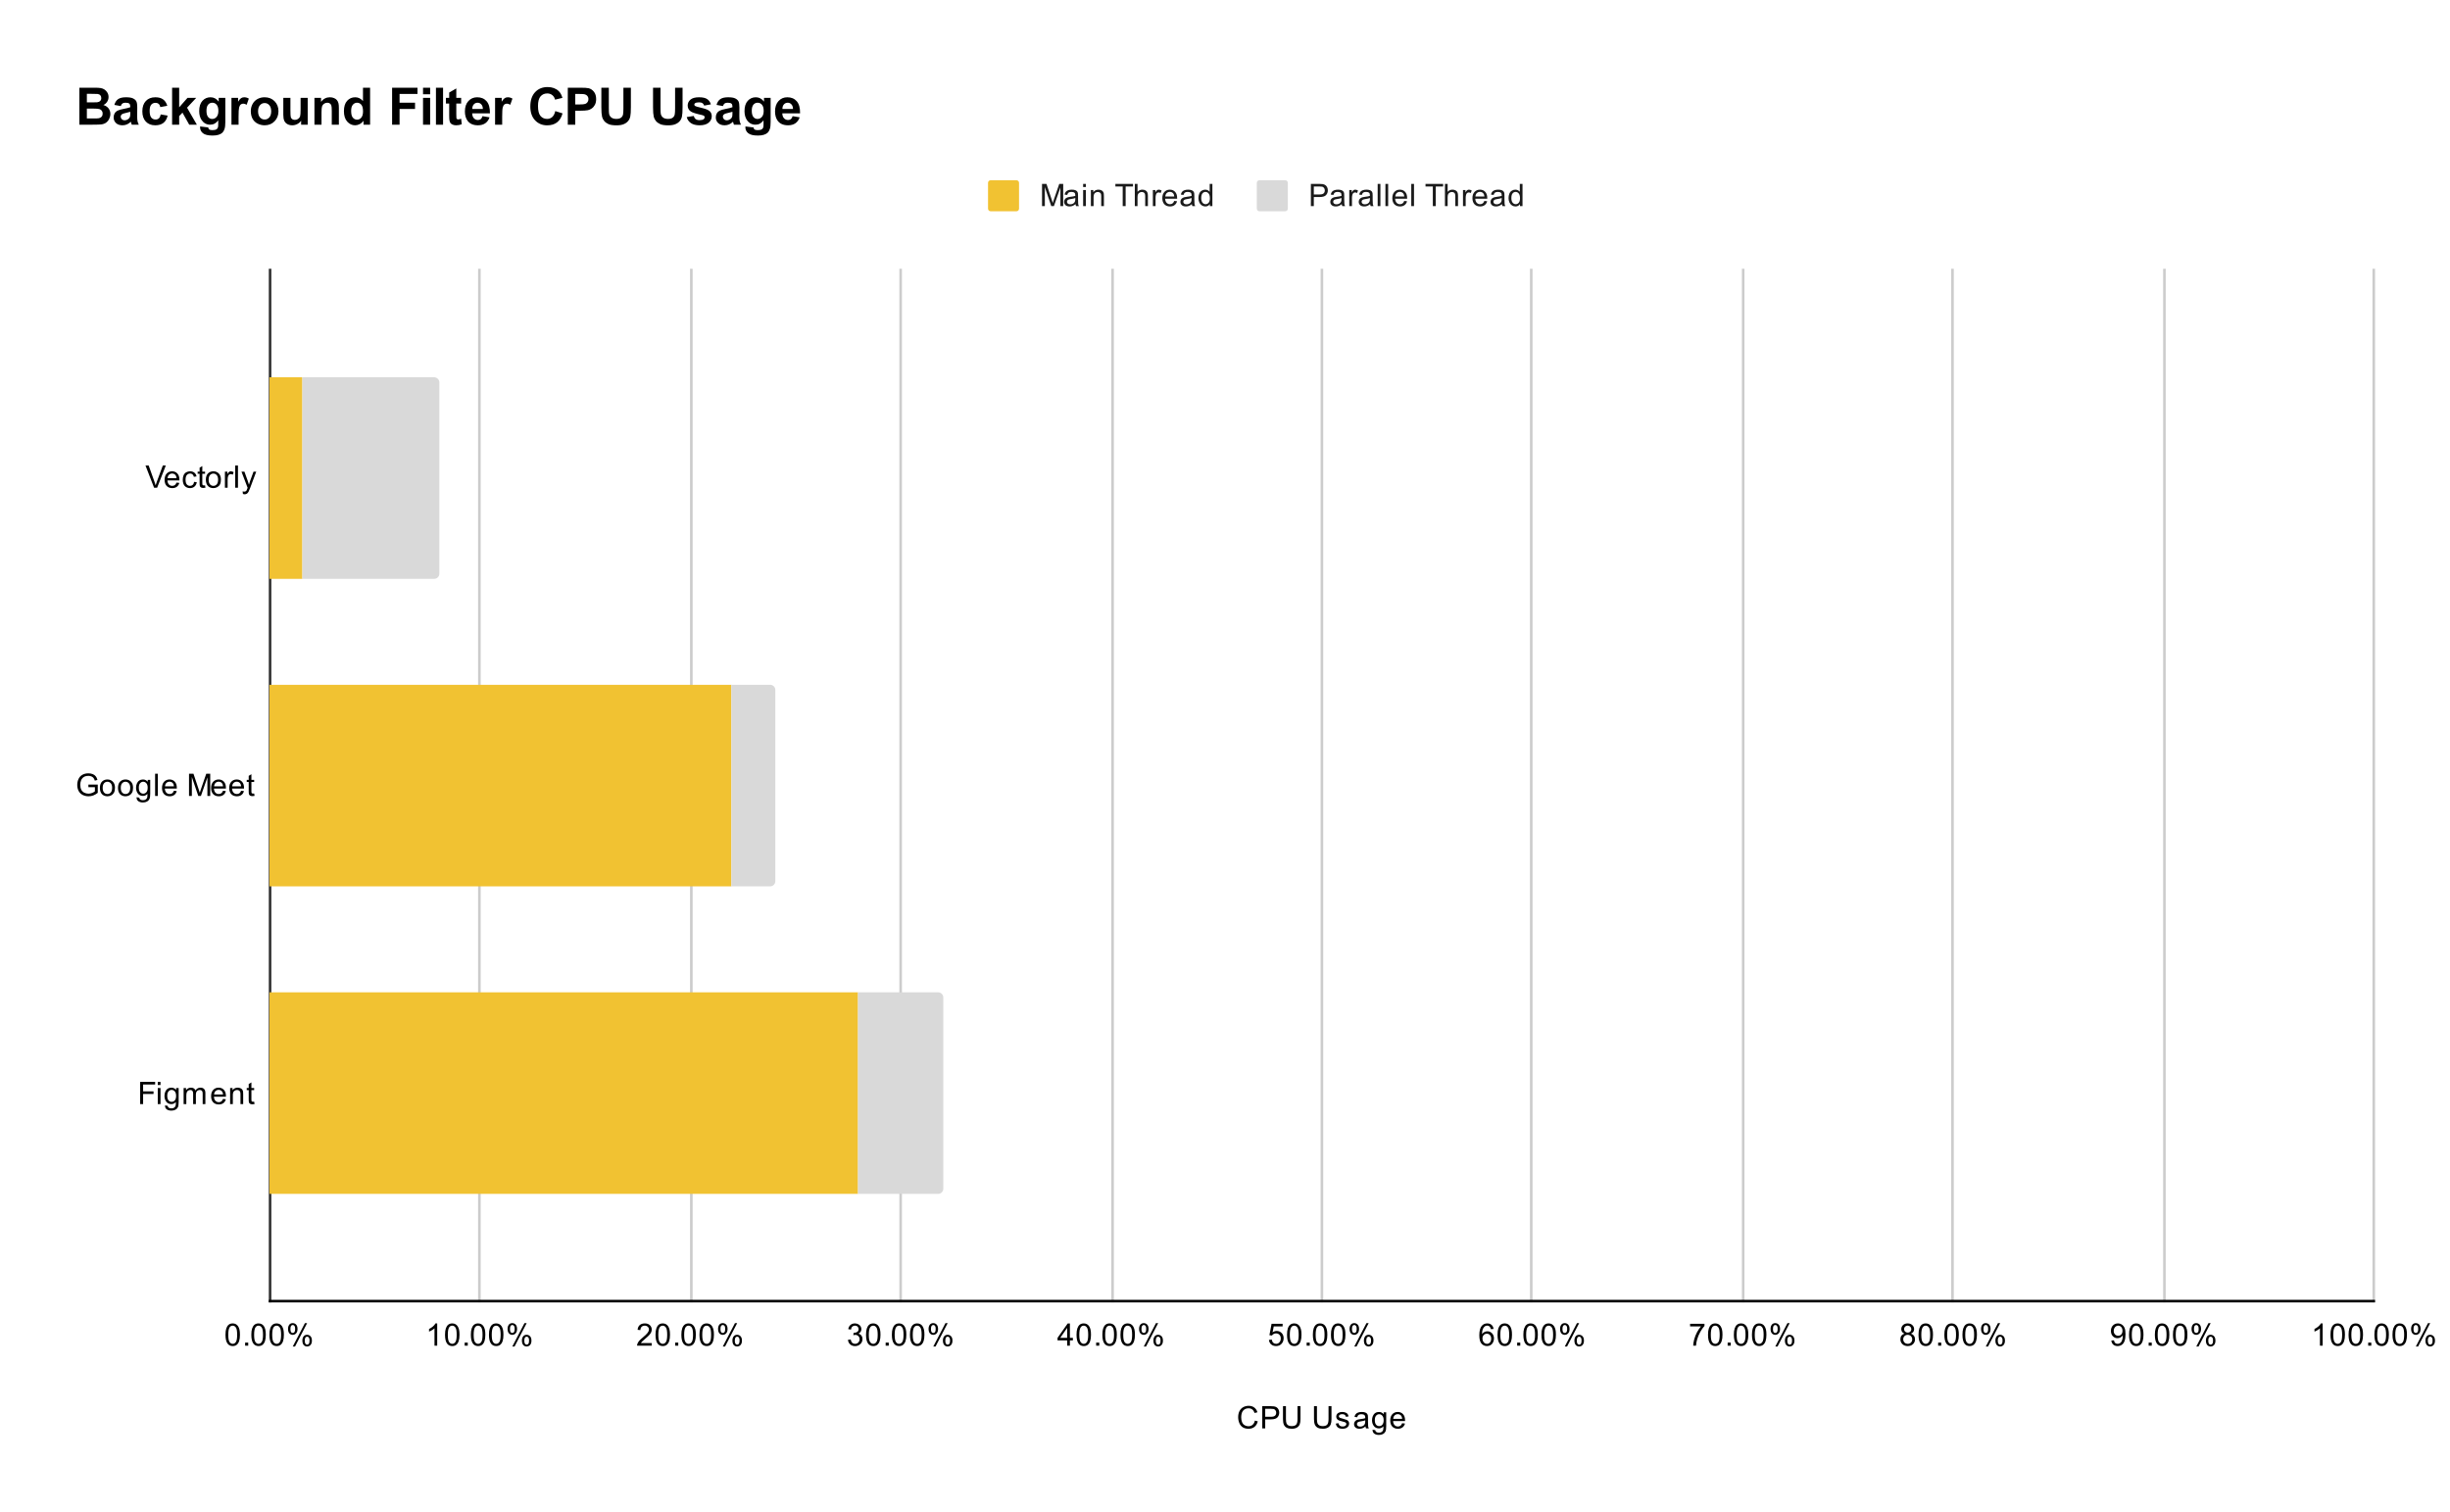 <svg version="1.1" viewBox="0.0 0.0 948.0 585.0" fill="none" stroke="none" stroke-linecap="square" stroke-miterlimit="10" width="948" height="585" xmlns:xlink="http://www.w3.org/1999/xlink" xmlns="http://www.w3.org/2000/svg"><path fill="#ffffff" d="M0 0L948.0 0L948.0 585.0L0 585.0L0 0Z" fill-rule="nonzero"/><path stroke="#333333" stroke-width="1.0" stroke-linecap="butt" d="M104.5 104.5L104.5 503.5" fill-rule="nonzero"/><path stroke="#cccccc" stroke-width="1.0" stroke-linecap="butt" d="M185.5 104.5L185.5 503.5" fill-rule="nonzero"/><path stroke="#cccccc" stroke-width="1.0" stroke-linecap="butt" d="M267.5 104.5L267.5 503.5" fill-rule="nonzero"/><path stroke="#cccccc" stroke-width="1.0" stroke-linecap="butt" d="M348.5 104.5L348.5 503.5" fill-rule="nonzero"/><path stroke="#cccccc" stroke-width="1.0" stroke-linecap="butt" d="M430.5 104.5L430.5 503.5" fill-rule="nonzero"/><path stroke="#cccccc" stroke-width="1.0" stroke-linecap="butt" d="M511.5 104.5L511.5 503.5" fill-rule="nonzero"/><path stroke="#cccccc" stroke-width="1.0" stroke-linecap="butt" d="M592.5 104.5L592.5 503.5" fill-rule="nonzero"/><path stroke="#cccccc" stroke-width="1.0" stroke-linecap="butt" d="M674.5 104.5L674.5 503.5" fill-rule="nonzero"/><path stroke="#cccccc" stroke-width="1.0" stroke-linecap="butt" d="M755.5 104.5L755.5 503.5" fill-rule="nonzero"/><path stroke="#cccccc" stroke-width="1.0" stroke-linecap="butt" d="M837.5 104.5L837.5 503.5" fill-rule="nonzero"/><path stroke="#cccccc" stroke-width="1.0" stroke-linecap="butt" d="M918.5 104.5L918.5 503.5" fill-rule="nonzero"/><path stroke="#000000" stroke-width="1.0" stroke-linecap="butt" d="M918.5 503.5L104.5 503.5" fill-rule="nonzero"/><clipPath id="id_0"><path d="M104.25 104.25L918.75 104.25L918.75 503.75L104.25 503.75L104.25 104.25Z" clip-rule="nonzero"/></clipPath><path stroke="#000000" stroke-width="2.0" stroke-linecap="butt" stroke-opacity="0.0" clip-path="url(#id_0)" d="M104.0 224.0L104.0 146.0L117.0 146.0L117.0 224.0Z" fill-rule="nonzero"/><path fill="#f1c232" clip-path="url(#id_0)" d="M104.0 224.0L104.0 146.0L117.0 146.0L117.0 224.0Z" fill-rule="nonzero"/><path stroke="#000000" stroke-width="2.0" stroke-linecap="butt" stroke-opacity="0.0" clip-path="url(#id_0)" d="M104.0 343.0L104.0 265.0L283.0 265.0L283.0 343.0Z" fill-rule="nonzero"/><path fill="#f1c232" clip-path="url(#id_0)" d="M104.0 343.0L104.0 265.0L283.0 265.0L283.0 343.0Z" fill-rule="nonzero"/><path stroke="#000000" stroke-width="2.0" stroke-linecap="butt" stroke-opacity="0.0" clip-path="url(#id_0)" d="M104.0 462.0L104.0 384.0L332.0 384.0L332.0 462.0Z" fill-rule="nonzero"/><path fill="#f1c232" clip-path="url(#id_0)" d="M104.0 462.0L104.0 384.0L332.0 384.0L332.0 462.0Z" fill-rule="nonzero"/><path stroke="#000000" stroke-width="2.0" stroke-linecap="butt" stroke-opacity="0.0" clip-path="url(#id_0)" d="M117.0 224.0L117.0 146.0L168.0 146.0C169.105 146.0 170.0 146.895 170.0 148.0L170.0 222.0C170.0 223.105 169.105 224.0 168.0 224.0Z" fill-rule="nonzero"/><path fill="#d9d9d9" clip-path="url(#id_0)" d="M117.0 224.0L117.0 146.0L168.0 146.0C169.105 146.0 170.0 146.895 170.0 148.0L170.0 222.0C170.0 223.105 169.105 224.0 168.0 224.0Z" fill-rule="nonzero"/><path stroke="#000000" stroke-width="2.0" stroke-linecap="butt" stroke-opacity="0.0" clip-path="url(#id_0)" d="M283.0 343.0L283.0 265.0L298.0 265.0C299.105 265.0 300.0 265.895 300.0 267.0L300.0 341.0C300.0 342.105 299.105 343.0 298.0 343.0Z" fill-rule="nonzero"/><path fill="#d9d9d9" clip-path="url(#id_0)" d="M283.0 343.0L283.0 265.0L298.0 265.0C299.105 265.0 300.0 265.895 300.0 267.0L300.0 341.0C300.0 342.105 299.105 343.0 298.0 343.0Z" fill-rule="nonzero"/><path stroke="#000000" stroke-width="2.0" stroke-linecap="butt" stroke-opacity="0.0" clip-path="url(#id_0)" d="M332.0 462.0L332.0 384.0L363.0 384.0C364.105 384.0 365.0 384.895 365.0 386.0L365.0 460.0C365.0 461.105 364.105 462.0 363.0 462.0Z" fill-rule="nonzero"/><path fill="#d9d9d9" clip-path="url(#id_0)" d="M332.0 462.0L332.0 384.0L363.0 384.0C364.105 384.0 365.0 384.895 365.0 386.0L365.0 460.0C365.0 461.105 364.105 462.0 363.0 462.0Z" fill-rule="nonzero"/><path fill="#000000" d="M485.562 549.734L486.688 550.031Q486.328 551.422 485.406 552.156Q484.484 552.891 483.141 552.891Q481.75 552.891 480.875 552.328Q480.0 551.766 479.547 550.703Q479.094 549.625 479.094 548.391Q479.094 547.047 479.609 546.047Q480.125 545.047 481.062 544.531Q482.016 544.016 483.156 544.016Q484.438 544.016 485.312 544.672Q486.203 545.328 486.547 546.516L485.422 546.781Q485.125 545.844 484.547 545.422Q483.984 544.984 483.125 544.984Q482.141 544.984 481.469 545.469Q480.812 545.938 480.531 546.734Q480.266 547.531 480.266 548.391Q480.266 549.484 480.578 550.297Q480.906 551.109 481.578 551.516Q482.25 551.922 483.047 551.922Q484.0 551.922 484.656 551.375Q485.328 550.828 485.562 549.734ZM488.422 552.75L488.422 544.156L491.672 544.156Q492.516 544.156 492.969 544.234Q493.609 544.344 494.031 544.641Q494.469 544.938 494.719 545.469Q494.984 546.0 494.984 546.641Q494.984 547.734 494.281 548.5Q493.594 549.25 491.766 549.25L489.562 549.25L489.562 552.75L488.422 552.75ZM489.562 548.25L491.781 548.25Q492.891 548.25 493.344 547.844Q493.812 547.422 493.812 546.672Q493.812 546.141 493.531 545.766Q493.266 545.375 492.828 545.25Q492.531 545.172 491.766 545.172L489.562 545.172L489.562 548.25ZM502.062 544.156L503.203 544.156L503.203 549.125Q503.203 550.422 502.906 551.188Q502.609 551.938 501.844 552.422Q501.078 552.891 499.844 552.891Q498.641 552.891 497.859 552.484Q497.094 552.062 496.766 551.281Q496.438 550.484 496.438 549.125L496.438 544.156L497.578 544.156L497.578 549.109Q497.578 550.234 497.781 550.766Q498.0 551.297 498.5 551.594Q499.016 551.875 499.75 551.875Q501.0 551.875 501.531 551.312Q502.062 550.734 502.062 549.109L502.062 544.156ZM514.062 544.156L515.203 544.156L515.203 549.125Q515.203 550.422 514.906 551.188Q514.609 551.938 513.844 552.422Q513.078 552.891 511.844 552.891Q510.641 552.891 509.859 552.484Q509.094 552.062 508.766 551.281Q508.438 550.484 508.438 549.125L508.438 544.156L509.578 544.156L509.578 549.109Q509.578 550.234 509.781 550.766Q510.0 551.297 510.5 551.594Q511.016 551.875 511.75 551.875Q513.0 551.875 513.531 551.312Q514.062 550.734 514.062 549.109L514.062 544.156ZM516.875 550.891L517.906 550.734Q518.0 551.359 518.391 551.688Q518.797 552.016 519.531 552.016Q520.25 552.016 520.594 551.734Q520.953 551.438 520.953 551.031Q520.953 550.672 520.641 550.469Q520.422 550.328 519.562 550.109Q518.406 549.812 517.953 549.609Q517.516 549.391 517.281 549.016Q517.047 548.641 517.047 548.172Q517.047 547.766 517.234 547.406Q517.422 547.047 517.75 546.812Q518.0 546.641 518.422 546.516Q518.844 546.391 519.344 546.391Q520.062 546.391 520.609 546.609Q521.172 546.812 521.438 547.172Q521.703 547.531 521.797 548.125L520.766 548.266Q520.703 547.797 520.359 547.531Q520.031 547.25 519.406 547.25Q518.688 547.25 518.375 547.5Q518.062 547.734 518.062 548.062Q518.062 548.266 518.188 548.422Q518.328 548.594 518.594 548.703Q518.75 548.766 519.531 548.969Q520.656 549.281 521.094 549.469Q521.531 549.656 521.781 550.016Q522.031 550.375 522.031 550.922Q522.031 551.453 521.719 551.922Q521.422 552.375 520.844 552.641Q520.266 552.891 519.531 552.891Q518.312 552.891 517.672 552.391Q517.047 551.875 516.875 550.891ZM528.359 551.984Q527.766 552.484 527.219 552.688Q526.688 552.891 526.062 552.891Q525.031 552.891 524.484 552.391Q523.938 551.891 523.938 551.109Q523.938 550.656 524.141 550.281Q524.344 549.891 524.688 549.672Q525.031 549.438 525.453 549.328Q525.75 549.234 526.391 549.156Q527.656 549.016 528.266 548.797Q528.266 548.578 528.266 548.531Q528.266 547.875 527.969 547.609Q527.562 547.266 526.766 547.266Q526.031 547.266 525.672 547.531Q525.312 547.781 525.141 548.438L524.109 548.297Q524.25 547.641 524.578 547.234Q524.906 546.828 525.516 546.609Q526.125 546.391 526.922 546.391Q527.719 546.391 528.219 546.578Q528.719 546.766 528.953 547.047Q529.188 547.328 529.281 547.766Q529.328 548.031 529.328 548.734L529.328 550.141Q529.328 551.609 529.391 552.0Q529.469 552.391 529.672 552.75L528.562 552.75Q528.406 552.422 528.359 551.984ZM528.266 549.625Q527.688 549.859 526.547 550.031Q525.891 550.125 525.625 550.25Q525.359 550.359 525.203 550.578Q525.062 550.797 525.062 551.078Q525.062 551.5 525.375 551.781Q525.703 552.062 526.312 552.062Q526.922 552.062 527.391 551.797Q527.875 551.531 528.094 551.062Q528.266 550.703 528.266 550.016L528.266 549.625ZM531.094 553.266L532.125 553.422Q532.188 553.891 532.484 554.109Q532.875 554.406 533.547 554.406Q534.281 554.406 534.672 554.109Q535.078 553.812 535.219 553.297Q535.312 552.969 535.297 551.938Q534.609 552.75 533.578 552.75Q532.297 552.75 531.594 551.828Q530.891 550.891 530.891 549.609Q530.891 548.719 531.203 547.969Q531.531 547.203 532.141 546.797Q532.75 546.391 533.578 546.391Q534.688 546.391 535.406 547.281L535.406 546.531L536.375 546.531L536.375 551.906Q536.375 553.359 536.078 553.969Q535.781 554.578 535.141 554.922Q534.5 555.281 533.562 555.281Q532.453 555.281 531.766 554.781Q531.078 554.281 531.094 553.266ZM531.969 549.531Q531.969 550.75 532.453 551.312Q532.938 551.875 533.672 551.875Q534.406 551.875 534.891 551.312Q535.391 550.75 535.391 549.562Q535.391 548.422 534.875 547.844Q534.375 547.266 533.656 547.266Q532.953 547.266 532.453 547.844Q531.969 548.406 531.969 549.531ZM542.547 550.75L543.641 550.875Q543.391 551.828 542.688 552.359Q541.984 552.891 540.906 552.891Q539.547 552.891 538.734 552.047Q537.938 551.203 537.938 549.688Q537.938 548.125 538.75 547.266Q539.562 546.391 540.844 546.391Q542.094 546.391 542.875 547.234Q543.672 548.078 543.672 549.625Q543.672 549.719 543.672 549.906L539.031 549.906Q539.094 550.938 539.609 551.484Q540.125 552.016 540.906 552.016Q541.484 552.016 541.891 551.719Q542.312 551.406 542.547 550.75ZM539.094 549.047L542.562 549.047Q542.5 548.25 542.172 547.859Q541.656 547.25 540.859 547.25Q540.125 547.25 539.625 547.734Q539.141 548.219 539.094 549.047Z" fill-rule="nonzero"/><path fill="#000000" d="M59.625 188.746L56.297 180.153L57.531 180.153L59.766 186.403Q60.031 187.153 60.219 187.809Q60.422 187.106 60.688 186.403L63.0 180.153L64.156 180.153L60.797 188.746L59.625 188.746ZM68.297 186.746L69.391 186.871Q69.141 187.824 68.438 188.356Q67.734 188.887 66.656 188.887Q65.297 188.887 64.484 188.043Q63.688 187.199 63.688 185.684Q63.688 184.121 64.5 183.262Q65.312 182.387 66.594 182.387Q67.844 182.387 68.625 183.231Q69.422 184.074 69.422 185.621Q69.422 185.715 69.422 185.903L64.781 185.903Q64.844 186.934 65.359 187.481Q65.875 188.012 66.656 188.012Q67.234 188.012 67.641 187.715Q68.062 187.403 68.297 186.746ZM64.844 185.043L68.312 185.043Q68.25 184.246 67.922 183.856Q67.406 183.246 66.609 183.246Q65.875 183.246 65.375 183.731Q64.891 184.215 64.844 185.043ZM75.109 186.465L76.141 186.606Q75.969 187.668 75.266 188.278Q74.562 188.887 73.547 188.887Q72.266 188.887 71.484 188.059Q70.719 187.215 70.719 185.653Q70.719 184.653 71.047 183.903Q71.391 183.137 72.062 182.762Q72.75 182.387 73.562 182.387Q74.562 182.387 75.203 182.903Q75.859 183.403 76.047 184.356L75.016 184.512Q74.875 183.887 74.5 183.574Q74.125 183.246 73.594 183.246Q72.797 183.246 72.297 183.824Q71.797 184.387 71.797 185.621Q71.797 186.887 72.281 187.449Q72.766 188.012 73.531 188.012Q74.156 188.012 74.562 187.637Q74.984 187.262 75.109 186.465ZM79.344 187.809L79.5 188.731Q79.047 188.824 78.703 188.824Q78.125 188.824 77.812 188.653Q77.5 188.465 77.359 188.168Q77.234 187.871 77.234 186.918L77.234 183.34L76.469 183.34L76.469 182.528L77.234 182.528L77.234 180.981L78.281 180.356L78.281 182.528L79.344 182.528L79.344 183.34L78.281 183.34L78.281 186.981Q78.281 187.434 78.328 187.559Q78.391 187.684 78.516 187.762Q78.641 187.84 78.875 187.84Q79.062 187.84 79.344 187.809ZM79.656 185.637Q79.656 183.903 80.609 183.074Q81.406 182.387 82.562 182.387Q83.844 182.387 84.656 183.231Q85.484 184.059 85.484 185.543Q85.484 186.746 85.125 187.434Q84.766 188.121 84.062 188.512Q83.375 188.887 82.562 188.887Q81.266 188.887 80.453 188.059Q79.656 187.215 79.656 185.637ZM80.734 185.637Q80.734 186.824 81.25 187.418Q81.781 188.012 82.562 188.012Q83.359 188.012 83.875 187.418Q84.391 186.824 84.391 185.606Q84.391 184.449 83.859 183.856Q83.344 183.262 82.562 183.262Q81.781 183.262 81.25 183.856Q80.734 184.434 80.734 185.637ZM87.031 188.746L87.031 182.528L87.984 182.528L87.984 183.465Q88.344 182.809 88.641 182.606Q88.953 182.387 89.328 182.387Q89.859 182.387 90.406 182.715L90.047 183.699Q89.656 183.465 89.281 183.465Q88.922 183.465 88.641 183.684Q88.375 183.887 88.266 184.262Q88.078 184.824 88.078 185.481L88.078 188.746L87.031 188.746ZM91.016 188.746L91.016 180.153L92.078 180.153L92.078 188.746L91.016 188.746ZM94.0 191.137L93.875 190.153Q94.219 190.246 94.484 190.246Q94.828 190.246 95.031 190.121Q95.25 190.012 95.391 189.809Q95.484 189.637 95.719 189.012Q95.734 188.934 95.812 188.762L93.438 182.528L94.578 182.528L95.875 186.121Q96.125 186.809 96.328 187.574Q96.516 186.84 96.766 186.153L98.094 182.528L99.141 182.528L96.781 188.856Q96.391 189.871 96.188 190.262Q95.906 190.793 95.531 191.028Q95.172 191.278 94.672 191.278Q94.375 191.278 94.0 191.137Z" fill-rule="nonzero"/><path fill="#000000" d="M34.203 304.625L34.203 303.625L37.828 303.609L37.828 306.797Q37.0 307.469 36.109 307.812Q35.219 308.141 34.281 308.141Q33.016 308.141 31.969 307.609Q30.938 307.062 30.406 306.047Q29.891 305.016 29.891 303.75Q29.891 302.484 30.406 301.406Q30.938 300.312 31.922 299.797Q32.906 299.266 34.188 299.266Q35.125 299.266 35.875 299.562Q36.625 299.859 37.047 300.406Q37.484 300.938 37.703 301.812L36.688 302.094Q36.484 301.438 36.188 301.062Q35.906 300.688 35.375 300.469Q34.844 300.234 34.203 300.234Q33.422 300.234 32.844 300.469Q32.281 300.703 31.922 301.094Q31.578 301.484 31.391 301.953Q31.062 302.75 31.062 303.672Q31.062 304.828 31.453 305.609Q31.859 306.375 32.609 306.75Q33.359 307.125 34.219 307.125Q34.953 307.125 35.656 306.844Q36.359 306.547 36.719 306.234L36.719 304.625L34.203 304.625ZM38.656 304.891Q38.656 303.156 39.609 302.328Q40.406 301.641 41.562 301.641Q42.844 301.641 43.656 302.484Q44.484 303.312 44.484 304.797Q44.484 306.0 44.125 306.688Q43.766 307.375 43.062 307.766Q42.375 308.141 41.562 308.141Q40.266 308.141 39.453 307.312Q38.656 306.469 38.656 304.891ZM39.734 304.891Q39.734 306.078 40.25 306.672Q40.781 307.266 41.562 307.266Q42.359 307.266 42.875 306.672Q43.391 306.078 43.391 304.859Q43.391 303.703 42.859 303.109Q42.344 302.516 41.562 302.516Q40.781 302.516 40.25 303.109Q39.734 303.688 39.734 304.891ZM45.656 304.891Q45.656 303.156 46.609 302.328Q47.406 301.641 48.562 301.641Q49.844 301.641 50.656 302.484Q51.484 303.312 51.484 304.797Q51.484 306.0 51.125 306.688Q50.766 307.375 50.062 307.766Q49.375 308.141 48.562 308.141Q47.266 308.141 46.453 307.312Q45.656 306.469 45.656 304.891ZM46.734 304.891Q46.734 306.078 47.25 306.672Q47.781 307.266 48.562 307.266Q49.359 307.266 49.875 306.672Q50.391 306.078 50.391 304.859Q50.391 303.703 49.859 303.109Q49.344 302.516 48.562 302.516Q47.781 302.516 47.25 303.109Q46.734 303.688 46.734 304.891ZM52.844 308.516L53.875 308.672Q53.938 309.141 54.234 309.359Q54.625 309.656 55.297 309.656Q56.031 309.656 56.422 309.359Q56.828 309.062 56.969 308.547Q57.062 308.219 57.047 307.188Q56.359 308.0 55.328 308.0Q54.047 308.0 53.344 307.078Q52.641 306.141 52.641 304.859Q52.641 303.969 52.953 303.219Q53.281 302.453 53.891 302.047Q54.5 301.641 55.328 301.641Q56.438 301.641 57.156 302.531L57.156 301.781L58.125 301.781L58.125 307.156Q58.125 308.609 57.828 309.219Q57.531 309.828 56.891 310.172Q56.25 310.531 55.312 310.531Q54.203 310.531 53.516 310.031Q52.828 309.531 52.844 308.516ZM53.719 304.781Q53.719 306.0 54.203 306.562Q54.688 307.125 55.422 307.125Q56.156 307.125 56.641 306.562Q57.141 306.0 57.141 304.812Q57.141 303.672 56.625 303.094Q56.125 302.516 55.406 302.516Q54.703 302.516 54.203 303.094Q53.719 303.656 53.719 304.781ZM60.016 308.0L60.016 299.406L61.078 299.406L61.078 308.0L60.016 308.0ZM67.297 306.0L68.391 306.125Q68.141 307.078 67.438 307.609Q66.734 308.141 65.656 308.141Q64.297 308.141 63.484 307.297Q62.688 306.453 62.688 304.938Q62.688 303.375 63.5 302.516Q64.312 301.641 65.594 301.641Q66.844 301.641 67.625 302.484Q68.422 303.328 68.422 304.875Q68.422 304.969 68.422 305.156L63.781 305.156Q63.844 306.188 64.359 306.734Q64.875 307.266 65.656 307.266Q66.234 307.266 66.641 306.969Q67.062 306.656 67.297 306.0ZM63.844 304.297L67.312 304.297Q67.25 303.5 66.922 303.109Q66.406 302.5 65.609 302.5Q64.875 302.5 64.375 302.984Q63.891 303.469 63.844 304.297ZM73.141 308.0L73.141 299.406L74.859 299.406L76.891 305.484Q77.172 306.344 77.297 306.766Q77.438 306.297 77.75 305.391L79.812 299.406L81.344 299.406L81.344 308.0L80.25 308.0L80.25 300.812L77.75 308.0L76.719 308.0L74.234 300.688L74.234 308.0L73.141 308.0ZM86.297 306.0L87.391 306.125Q87.141 307.078 86.438 307.609Q85.734 308.141 84.656 308.141Q83.297 308.141 82.484 307.297Q81.688 306.453 81.688 304.938Q81.688 303.375 82.5 302.516Q83.312 301.641 84.594 301.641Q85.844 301.641 86.625 302.484Q87.422 303.328 87.422 304.875Q87.422 304.969 87.422 305.156L82.781 305.156Q82.844 306.188 83.359 306.734Q83.875 307.266 84.656 307.266Q85.234 307.266 85.641 306.969Q86.062 306.656 86.297 306.0ZM82.844 304.297L86.312 304.297Q86.25 303.5 85.922 303.109Q85.406 302.5 84.609 302.5Q83.875 302.5 83.375 302.984Q82.891 303.469 82.844 304.297ZM93.297 306.0L94.391 306.125Q94.141 307.078 93.438 307.609Q92.734 308.141 91.656 308.141Q90.297 308.141 89.484 307.297Q88.688 306.453 88.688 304.938Q88.688 303.375 89.5 302.516Q90.312 301.641 91.594 301.641Q92.844 301.641 93.625 302.484Q94.422 303.328 94.422 304.875Q94.422 304.969 94.422 305.156L89.781 305.156Q89.844 306.188 90.359 306.734Q90.875 307.266 91.656 307.266Q92.234 307.266 92.641 306.969Q93.062 306.656 93.297 306.0ZM89.844 304.297L93.312 304.297Q93.25 303.5 92.922 303.109Q92.406 302.5 91.609 302.5Q90.875 302.5 90.375 302.984Q89.891 303.469 89.844 304.297ZM98.344 307.062L98.5 307.984Q98.047 308.078 97.703 308.078Q97.125 308.078 96.812 307.906Q96.5 307.719 96.359 307.422Q96.234 307.125 96.234 306.172L96.234 302.594L95.469 302.594L95.469 301.781L96.234 301.781L96.234 300.234L97.281 299.609L97.281 301.781L98.344 301.781L98.344 302.594L97.281 302.594L97.281 306.234Q97.281 306.688 97.328 306.812Q97.391 306.938 97.516 307.016Q97.641 307.094 97.875 307.094Q98.062 307.094 98.344 307.062Z" fill-rule="nonzero"/><path fill="#000000" d="M54.234 427.254L54.234 418.66L60.031 418.66L60.031 419.676L55.375 419.676L55.375 422.332L59.406 422.332L59.406 423.347L55.375 423.347L55.375 427.254L54.234 427.254ZM61.047 419.879L61.047 418.66L62.109 418.66L62.109 419.879L61.047 419.879ZM61.047 427.254L61.047 421.035L62.109 421.035L62.109 427.254L61.047 427.254ZM63.844 427.769L64.875 427.926Q64.938 428.394 65.234 428.613Q65.625 428.91 66.297 428.91Q67.031 428.91 67.422 428.613Q67.828 428.316 67.969 427.801Q68.062 427.472 68.047 426.441Q67.359 427.254 66.328 427.254Q65.047 427.254 64.344 426.332Q63.641 425.394 63.641 424.113Q63.641 423.222 63.953 422.472Q64.281 421.707 64.891 421.301Q65.5 420.894 66.328 420.894Q67.438 420.894 68.156 421.785L68.156 421.035L69.125 421.035L69.125 426.41Q69.125 427.863 68.828 428.472Q68.531 429.082 67.891 429.426Q67.25 429.785 66.312 429.785Q65.203 429.785 64.516 429.285Q63.828 428.785 63.844 427.769ZM64.719 424.035Q64.719 425.254 65.203 425.816Q65.688 426.379 66.422 426.379Q67.156 426.379 67.641 425.816Q68.141 425.254 68.141 424.066Q68.141 422.926 67.625 422.347Q67.125 421.769 66.406 421.769Q65.703 421.769 65.203 422.347Q64.719 422.91 64.719 424.035ZM71.047 427.254L71.047 421.035L71.984 421.035L71.984 421.91Q72.281 421.441 72.766 421.176Q73.25 420.894 73.875 420.894Q74.562 420.894 75.0 421.176Q75.453 421.457 75.625 421.972Q76.375 420.894 77.547 420.894Q78.484 420.894 78.969 421.41Q79.469 421.91 79.469 422.988L79.469 427.254L78.422 427.254L78.422 423.332Q78.422 422.707 78.312 422.426Q78.219 422.144 77.953 421.972Q77.688 421.801 77.312 421.801Q76.656 421.801 76.219 422.238Q75.797 422.676 75.797 423.644L75.797 427.254L74.734 427.254L74.734 423.207Q74.734 422.504 74.469 422.16Q74.219 421.801 73.641 421.801Q73.188 421.801 72.812 422.035Q72.438 422.269 72.266 422.722Q72.094 423.176 72.094 424.019L72.094 427.254L71.047 427.254ZM86.297 425.254L87.391 425.379Q87.141 426.332 86.438 426.863Q85.734 427.394 84.656 427.394Q83.297 427.394 82.484 426.551Q81.688 425.707 81.688 424.191Q81.688 422.629 82.5 421.769Q83.312 420.894 84.594 420.894Q85.844 420.894 86.625 421.738Q87.422 422.582 87.422 424.129Q87.422 424.222 87.422 424.41L82.781 424.41Q82.844 425.441 83.359 425.988Q83.875 426.519 84.656 426.519Q85.234 426.519 85.641 426.222Q86.062 425.91 86.297 425.254ZM82.844 423.551L86.312 423.551Q86.25 422.754 85.922 422.363Q85.406 421.754 84.609 421.754Q83.875 421.754 83.375 422.238Q82.891 422.722 82.844 423.551ZM89.047 427.254L89.047 421.035L89.984 421.035L89.984 421.91Q90.672 420.894 91.969 420.894Q92.531 420.894 93.0 421.097Q93.484 421.301 93.719 421.629Q93.953 421.957 94.047 422.394Q94.094 422.691 94.094 423.426L94.094 427.254L93.047 427.254L93.047 423.472Q93.047 422.816 92.922 422.504Q92.797 422.191 92.484 422.004Q92.172 421.801 91.75 421.801Q91.078 421.801 90.578 422.238Q90.094 422.66 90.094 423.847L90.094 427.254L89.047 427.254ZM98.344 426.316L98.5 427.238Q98.047 427.332 97.703 427.332Q97.125 427.332 96.812 427.16Q96.5 426.972 96.359 426.676Q96.234 426.379 96.234 425.426L96.234 421.847L95.469 421.847L95.469 421.035L96.234 421.035L96.234 419.488L97.281 418.863L97.281 421.035L98.344 421.035L98.344 421.847L97.281 421.847L97.281 425.488Q97.281 425.941 97.328 426.066Q97.391 426.191 97.516 426.269Q97.641 426.347 97.875 426.347Q98.062 426.347 98.344 426.316Z" fill-rule="nonzero"/><path fill="#000000" d="M87.25 516.516Q87.25 514.984 87.562 514.062Q87.875 513.125 88.484 512.625Q89.109 512.125 90.047 512.125Q90.734 512.125 91.25 512.406Q91.781 512.688 92.125 513.219Q92.469 513.734 92.656 514.484Q92.844 515.234 92.844 516.516Q92.844 518.031 92.531 518.953Q92.234 519.875 91.609 520.391Q91.0 520.891 90.047 520.891Q88.812 520.891 88.094 520.0Q87.25 518.938 87.25 516.516ZM88.328 516.516Q88.328 518.625 88.828 519.328Q89.328 520.031 90.047 520.031Q90.781 520.031 91.266 519.328Q91.766 518.625 91.766 516.516Q91.766 514.391 91.266 513.703Q90.781 513.0 90.031 513.0Q89.312 513.0 88.875 513.609Q88.328 514.391 88.328 516.516ZM94.844 520.75L94.844 519.547L96.047 519.547L96.047 520.75L94.844 520.75ZM97.25 516.516Q97.25 514.984 97.562 514.062Q97.875 513.125 98.484 512.625Q99.109 512.125 100.047 512.125Q100.734 512.125 101.25 512.406Q101.781 512.688 102.125 513.219Q102.469 513.734 102.656 514.484Q102.844 515.234 102.844 516.516Q102.844 518.031 102.531 518.953Q102.234 519.875 101.609 520.391Q101.0 520.891 100.047 520.891Q98.812 520.891 98.094 520.0Q97.25 518.938 97.25 516.516ZM98.328 516.516Q98.328 518.625 98.828 519.328Q99.328 520.031 100.047 520.031Q100.781 520.031 101.266 519.328Q101.766 518.625 101.766 516.516Q101.766 514.391 101.266 513.703Q100.781 513.0 100.031 513.0Q99.312 513.0 98.875 513.609Q98.328 514.391 98.328 516.516ZM104.25 516.516Q104.25 514.984 104.562 514.062Q104.875 513.125 105.484 512.625Q106.109 512.125 107.047 512.125Q107.734 512.125 108.25 512.406Q108.781 512.688 109.125 513.219Q109.469 513.734 109.656 514.484Q109.844 515.234 109.844 516.516Q109.844 518.031 109.531 518.953Q109.234 519.875 108.609 520.391Q108.0 520.891 107.047 520.891Q105.812 520.891 105.094 520.0Q104.25 518.938 104.25 516.516ZM105.328 516.516Q105.328 518.625 105.828 519.328Q106.328 520.031 107.047 520.031Q107.781 520.031 108.266 519.328Q108.766 518.625 108.766 516.516Q108.766 514.391 108.266 513.703Q107.781 513.0 107.031 513.0Q106.312 513.0 105.875 513.609Q105.328 514.391 105.328 516.516ZM111.453 514.219Q111.453 513.297 111.906 512.656Q112.375 512.016 113.25 512.016Q114.062 512.016 114.594 512.594Q115.125 513.172 115.125 514.281Q115.125 515.375 114.578 515.969Q114.047 516.547 113.266 516.547Q112.484 516.547 111.969 515.969Q111.453 515.391 111.453 514.219ZM113.281 512.734Q112.891 512.734 112.625 513.078Q112.375 513.422 112.375 514.328Q112.375 515.156 112.625 515.5Q112.891 515.828 113.281 515.828Q113.688 515.828 113.938 515.484Q114.203 515.141 114.203 514.25Q114.203 513.406 113.938 513.078Q113.672 512.734 113.281 512.734ZM113.281 521.062L117.984 512.016L118.844 512.016L114.156 521.062L113.281 521.062ZM117.0 518.734Q117.0 517.812 117.453 517.172Q117.922 516.531 118.812 516.531Q119.625 516.531 120.156 517.109Q120.688 517.672 120.688 518.797Q120.688 519.891 120.141 520.484Q119.609 521.062 118.812 521.062Q118.047 521.062 117.516 520.484Q117.0 519.906 117.0 518.734ZM118.844 517.25Q118.438 517.25 118.172 517.594Q117.922 517.938 117.922 518.844Q117.922 519.656 118.188 520.0Q118.453 520.344 118.844 520.344Q119.234 520.344 119.5 520.0Q119.766 519.656 119.766 518.75Q119.766 517.922 119.5 517.594Q119.234 517.25 118.844 517.25Z" fill-rule="nonzero"/><path fill="#000000" d="M169.169 520.75L168.122 520.75L168.122 514.031Q167.731 514.391 167.106 514.766Q166.497 515.125 166.012 515.297L166.012 514.281Q166.887 513.859 167.544 513.281Q168.216 512.688 168.497 512.125L169.169 512.125L169.169 520.75ZM172.2 516.516Q172.2 514.984 172.512 514.062Q172.825 513.125 173.434 512.625Q174.059 512.125 174.997 512.125Q175.684 512.125 176.2 512.406Q176.731 512.688 177.075 513.219Q177.419 513.734 177.606 514.484Q177.794 515.234 177.794 516.516Q177.794 518.031 177.481 518.953Q177.184 519.875 176.559 520.391Q175.95 520.891 174.997 520.891Q173.762 520.891 173.044 520.0Q172.2 518.938 172.2 516.516ZM173.278 516.516Q173.278 518.625 173.778 519.328Q174.278 520.031 174.997 520.031Q175.731 520.031 176.216 519.328Q176.716 518.625 176.716 516.516Q176.716 514.391 176.216 513.703Q175.731 513.0 174.981 513.0Q174.262 513.0 173.825 513.609Q173.278 514.391 173.278 516.516ZM179.794 520.75L179.794 519.547L180.997 519.547L180.997 520.75L179.794 520.75ZM182.2 516.516Q182.2 514.984 182.512 514.062Q182.825 513.125 183.434 512.625Q184.059 512.125 184.997 512.125Q185.684 512.125 186.2 512.406Q186.731 512.688 187.075 513.219Q187.419 513.734 187.606 514.484Q187.794 515.234 187.794 516.516Q187.794 518.031 187.481 518.953Q187.184 519.875 186.559 520.391Q185.95 520.891 184.997 520.891Q183.762 520.891 183.044 520.0Q182.2 518.938 182.2 516.516ZM183.278 516.516Q183.278 518.625 183.778 519.328Q184.278 520.031 184.997 520.031Q185.731 520.031 186.216 519.328Q186.716 518.625 186.716 516.516Q186.716 514.391 186.216 513.703Q185.731 513.0 184.981 513.0Q184.262 513.0 183.825 513.609Q183.278 514.391 183.278 516.516ZM189.2 516.516Q189.2 514.984 189.512 514.062Q189.825 513.125 190.434 512.625Q191.059 512.125 191.997 512.125Q192.684 512.125 193.2 512.406Q193.731 512.688 194.075 513.219Q194.419 513.734 194.606 514.484Q194.794 515.234 194.794 516.516Q194.794 518.031 194.481 518.953Q194.184 519.875 193.559 520.391Q192.95 520.891 191.997 520.891Q190.762 520.891 190.044 520.0Q189.2 518.938 189.2 516.516ZM190.278 516.516Q190.278 518.625 190.778 519.328Q191.278 520.031 191.997 520.031Q192.731 520.031 193.216 519.328Q193.716 518.625 193.716 516.516Q193.716 514.391 193.216 513.703Q192.731 513.0 191.981 513.0Q191.262 513.0 190.825 513.609Q190.278 514.391 190.278 516.516ZM196.403 514.219Q196.403 513.297 196.856 512.656Q197.325 512.016 198.2 512.016Q199.012 512.016 199.544 512.594Q200.075 513.172 200.075 514.281Q200.075 515.375 199.528 515.969Q198.997 516.547 198.216 516.547Q197.434 516.547 196.919 515.969Q196.403 515.391 196.403 514.219ZM198.231 512.734Q197.841 512.734 197.575 513.078Q197.325 513.422 197.325 514.328Q197.325 515.156 197.575 515.5Q197.841 515.828 198.231 515.828Q198.637 515.828 198.887 515.484Q199.153 515.141 199.153 514.25Q199.153 513.406 198.887 513.078Q198.622 512.734 198.231 512.734ZM198.231 521.062L202.934 512.016L203.794 512.016L199.106 521.062L198.231 521.062ZM201.95 518.734Q201.95 517.812 202.403 517.172Q202.872 516.531 203.762 516.531Q204.575 516.531 205.106 517.109Q205.637 517.672 205.637 518.797Q205.637 519.891 205.091 520.484Q204.559 521.062 203.762 521.062Q202.997 521.062 202.466 520.484Q201.95 519.906 201.95 518.734ZM203.794 517.25Q203.387 517.25 203.122 517.594Q202.872 517.938 202.872 518.844Q202.872 519.656 203.137 520.0Q203.403 520.344 203.794 520.344Q204.184 520.344 204.45 520.0Q204.716 519.656 204.716 518.75Q204.716 517.922 204.45 517.594Q204.184 517.25 203.794 517.25Z" fill-rule="nonzero"/><path fill="#000000" d="M252.197 519.734L252.197 520.75L246.509 520.75Q246.509 520.375 246.634 520.016Q246.853 519.438 247.322 518.875Q247.806 518.312 248.713 517.578Q250.119 516.422 250.603 515.75Q251.103 515.078 251.103 514.484Q251.103 513.859 250.65 513.438Q250.197 513.0 249.478 513.0Q248.713 513.0 248.259 513.453Q247.806 513.906 247.791 514.719L246.713 514.609Q246.822 513.391 247.541 512.766Q248.275 512.125 249.509 512.125Q250.744 512.125 251.463 512.812Q252.181 513.5 252.181 514.516Q252.181 515.031 251.963 515.531Q251.759 516.016 251.259 516.578Q250.775 517.125 249.65 518.078Q248.697 518.875 248.416 519.172Q248.15 519.453 247.978 519.734L252.197 519.734ZM253.65 516.516Q253.65 514.984 253.963 514.062Q254.275 513.125 254.884 512.625Q255.509 512.125 256.447 512.125Q257.134 512.125 257.65 512.406Q258.181 512.688 258.525 513.219Q258.869 513.734 259.056 514.484Q259.244 515.234 259.244 516.516Q259.244 518.031 258.931 518.953Q258.634 519.875 258.009 520.391Q257.4 520.891 256.447 520.891Q255.213 520.891 254.494 520.0Q253.65 518.938 253.65 516.516ZM254.728 516.516Q254.728 518.625 255.228 519.328Q255.728 520.031 256.447 520.031Q257.181 520.031 257.666 519.328Q258.166 518.625 258.166 516.516Q258.166 514.391 257.666 513.703Q257.181 513.0 256.431 513.0Q255.713 513.0 255.275 513.609Q254.728 514.391 254.728 516.516ZM261.244 520.75L261.244 519.547L262.447 519.547L262.447 520.75L261.244 520.75ZM263.65 516.516Q263.65 514.984 263.962 514.062Q264.275 513.125 264.884 512.625Q265.509 512.125 266.447 512.125Q267.134 512.125 267.65 512.406Q268.181 512.688 268.525 513.219Q268.869 513.734 269.056 514.484Q269.244 515.234 269.244 516.516Q269.244 518.031 268.931 518.953Q268.634 519.875 268.009 520.391Q267.4 520.891 266.447 520.891Q265.212 520.891 264.494 520.0Q263.65 518.938 263.65 516.516ZM264.728 516.516Q264.728 518.625 265.228 519.328Q265.728 520.031 266.447 520.031Q267.181 520.031 267.666 519.328Q268.166 518.625 268.166 516.516Q268.166 514.391 267.666 513.703Q267.181 513.0 266.431 513.0Q265.712 513.0 265.275 513.609Q264.728 514.391 264.728 516.516ZM270.65 516.516Q270.65 514.984 270.962 514.062Q271.275 513.125 271.884 512.625Q272.509 512.125 273.447 512.125Q274.134 512.125 274.65 512.406Q275.181 512.688 275.525 513.219Q275.869 513.734 276.056 514.484Q276.244 515.234 276.244 516.516Q276.244 518.031 275.931 518.953Q275.634 519.875 275.009 520.391Q274.4 520.891 273.447 520.891Q272.212 520.891 271.494 520.0Q270.65 518.938 270.65 516.516ZM271.728 516.516Q271.728 518.625 272.228 519.328Q272.728 520.031 273.447 520.031Q274.181 520.031 274.666 519.328Q275.166 518.625 275.166 516.516Q275.166 514.391 274.666 513.703Q274.181 513.0 273.431 513.0Q272.712 513.0 272.275 513.609Q271.728 514.391 271.728 516.516ZM277.853 514.219Q277.853 513.297 278.306 512.656Q278.775 512.016 279.65 512.016Q280.462 512.016 280.994 512.594Q281.525 513.172 281.525 514.281Q281.525 515.375 280.978 515.969Q280.447 516.547 279.666 516.547Q278.884 516.547 278.369 515.969Q277.853 515.391 277.853 514.219ZM279.681 512.734Q279.291 512.734 279.025 513.078Q278.775 513.422 278.775 514.328Q278.775 515.156 279.025 515.5Q279.291 515.828 279.681 515.828Q280.087 515.828 280.337 515.484Q280.603 515.141 280.603 514.25Q280.603 513.406 280.337 513.078Q280.072 512.734 279.681 512.734ZM279.681 521.062L284.384 512.016L285.244 512.016L280.556 521.062L279.681 521.062ZM283.4 518.734Q283.4 517.812 283.853 517.172Q284.322 516.531 285.212 516.531Q286.025 516.531 286.556 517.109Q287.087 517.672 287.087 518.797Q287.087 519.891 286.541 520.484Q286.009 521.062 285.212 521.062Q284.447 521.062 283.916 520.484Q283.4 519.906 283.4 518.734ZM285.244 517.25Q284.837 517.25 284.572 517.594Q284.322 517.938 284.322 518.844Q284.322 519.656 284.587 520.0Q284.853 520.344 285.244 520.344Q285.634 520.344 285.9 520.0Q286.166 519.656 286.166 518.75Q286.166 517.922 285.9 517.594Q285.634 517.25 285.244 517.25Z" fill-rule="nonzero"/><path fill="#000000" d="M328.1 518.484L329.163 518.344Q329.334 519.234 329.772 519.641Q330.209 520.031 330.834 520.031Q331.584 520.031 332.1 519.516Q332.616 519.0 332.616 518.234Q332.616 517.516 332.131 517.047Q331.663 516.562 330.928 516.562Q330.631 516.562 330.178 516.688L330.303 515.75Q330.413 515.766 330.475 515.766Q331.147 515.766 331.678 515.422Q332.225 515.062 332.225 514.328Q332.225 513.75 331.834 513.375Q331.444 512.984 330.819 512.984Q330.209 512.984 329.788 513.375Q329.381 513.766 329.272 514.531L328.209 514.344Q328.397 513.297 329.084 512.719Q329.772 512.125 330.788 512.125Q331.491 512.125 332.084 512.438Q332.678 512.734 332.991 513.25Q333.303 513.766 333.303 514.359Q333.303 514.906 333.006 515.375Q332.709 515.828 332.131 516.094Q332.881 516.266 333.303 516.828Q333.725 517.375 333.725 518.219Q333.725 519.344 332.897 520.125Q332.084 520.906 330.834 520.906Q329.709 520.906 328.959 520.234Q328.209 519.547 328.1 518.484ZM335.1 516.516Q335.1 514.984 335.413 514.062Q335.725 513.125 336.334 512.625Q336.959 512.125 337.897 512.125Q338.584 512.125 339.1 512.406Q339.631 512.688 339.975 513.219Q340.319 513.734 340.506 514.484Q340.694 515.234 340.694 516.516Q340.694 518.031 340.381 518.953Q340.084 519.875 339.459 520.391Q338.85 520.891 337.897 520.891Q336.663 520.891 335.944 520.0Q335.1 518.938 335.1 516.516ZM336.178 516.516Q336.178 518.625 336.678 519.328Q337.178 520.031 337.897 520.031Q338.631 520.031 339.116 519.328Q339.616 518.625 339.616 516.516Q339.616 514.391 339.116 513.703Q338.631 513.0 337.881 513.0Q337.163 513.0 336.725 513.609Q336.178 514.391 336.178 516.516ZM342.694 520.75L342.694 519.547L343.897 519.547L343.897 520.75L342.694 520.75ZM345.1 516.516Q345.1 514.984 345.413 514.062Q345.725 513.125 346.334 512.625Q346.959 512.125 347.897 512.125Q348.584 512.125 349.1 512.406Q349.631 512.688 349.975 513.219Q350.319 513.734 350.506 514.484Q350.694 515.234 350.694 516.516Q350.694 518.031 350.381 518.953Q350.084 519.875 349.459 520.391Q348.85 520.891 347.897 520.891Q346.663 520.891 345.944 520.0Q345.1 518.938 345.1 516.516ZM346.178 516.516Q346.178 518.625 346.678 519.328Q347.178 520.031 347.897 520.031Q348.631 520.031 349.116 519.328Q349.616 518.625 349.616 516.516Q349.616 514.391 349.116 513.703Q348.631 513.0 347.881 513.0Q347.163 513.0 346.725 513.609Q346.178 514.391 346.178 516.516ZM352.1 516.516Q352.1 514.984 352.413 514.062Q352.725 513.125 353.334 512.625Q353.959 512.125 354.897 512.125Q355.584 512.125 356.1 512.406Q356.631 512.688 356.975 513.219Q357.319 513.734 357.506 514.484Q357.694 515.234 357.694 516.516Q357.694 518.031 357.381 518.953Q357.084 519.875 356.459 520.391Q355.85 520.891 354.897 520.891Q353.663 520.891 352.944 520.0Q352.1 518.938 352.1 516.516ZM353.178 516.516Q353.178 518.625 353.678 519.328Q354.178 520.031 354.897 520.031Q355.631 520.031 356.116 519.328Q356.616 518.625 356.616 516.516Q356.616 514.391 356.116 513.703Q355.631 513.0 354.881 513.0Q354.163 513.0 353.725 513.609Q353.178 514.391 353.178 516.516ZM359.303 514.219Q359.303 513.297 359.756 512.656Q360.225 512.016 361.1 512.016Q361.913 512.016 362.444 512.594Q362.975 513.172 362.975 514.281Q362.975 515.375 362.428 515.969Q361.897 516.547 361.116 516.547Q360.334 516.547 359.819 515.969Q359.303 515.391 359.303 514.219ZM361.131 512.734Q360.741 512.734 360.475 513.078Q360.225 513.422 360.225 514.328Q360.225 515.156 360.475 515.5Q360.741 515.828 361.131 515.828Q361.538 515.828 361.788 515.484Q362.053 515.141 362.053 514.25Q362.053 513.406 361.788 513.078Q361.522 512.734 361.131 512.734ZM361.131 521.062L365.834 512.016L366.694 512.016L362.006 521.062L361.131 521.062ZM364.85 518.734Q364.85 517.812 365.303 517.172Q365.772 516.531 366.663 516.531Q367.475 516.531 368.006 517.109Q368.538 517.672 368.538 518.797Q368.538 519.891 367.991 520.484Q367.459 521.062 366.663 521.062Q365.897 521.062 365.366 520.484Q364.85 519.906 364.85 518.734ZM366.694 517.25Q366.288 517.25 366.022 517.594Q365.772 517.938 365.772 518.844Q365.772 519.656 366.038 520.0Q366.303 520.344 366.694 520.344Q367.084 520.344 367.35 520.0Q367.616 519.656 367.616 518.75Q367.616 517.922 367.35 517.594Q367.084 517.25 366.694 517.25Z" fill-rule="nonzero"/><path fill="#000000" d="M412.925 520.75L412.925 518.688L409.206 518.688L409.206 517.719L413.128 512.156L413.988 512.156L413.988 517.719L415.144 517.719L415.144 518.688L413.988 518.688L413.988 520.75L412.925 520.75ZM412.925 517.719L412.925 513.859L410.238 517.719L412.925 517.719ZM416.55 516.516Q416.55 514.984 416.863 514.062Q417.175 513.125 417.784 512.625Q418.409 512.125 419.347 512.125Q420.034 512.125 420.55 512.406Q421.081 512.688 421.425 513.219Q421.769 513.734 421.956 514.484Q422.144 515.234 422.144 516.516Q422.144 518.031 421.831 518.953Q421.534 519.875 420.909 520.391Q420.3 520.891 419.347 520.891Q418.113 520.891 417.394 520.0Q416.55 518.938 416.55 516.516ZM417.628 516.516Q417.628 518.625 418.128 519.328Q418.628 520.031 419.347 520.031Q420.081 520.031 420.566 519.328Q421.066 518.625 421.066 516.516Q421.066 514.391 420.566 513.703Q420.081 513.0 419.331 513.0Q418.613 513.0 418.175 513.609Q417.628 514.391 417.628 516.516ZM424.144 520.75L424.144 519.547L425.347 519.547L425.347 520.75L424.144 520.75ZM426.55 516.516Q426.55 514.984 426.863 514.062Q427.175 513.125 427.784 512.625Q428.409 512.125 429.347 512.125Q430.034 512.125 430.55 512.406Q431.081 512.688 431.425 513.219Q431.769 513.734 431.956 514.484Q432.144 515.234 432.144 516.516Q432.144 518.031 431.831 518.953Q431.534 519.875 430.909 520.391Q430.3 520.891 429.347 520.891Q428.113 520.891 427.394 520.0Q426.55 518.938 426.55 516.516ZM427.628 516.516Q427.628 518.625 428.128 519.328Q428.628 520.031 429.347 520.031Q430.081 520.031 430.566 519.328Q431.066 518.625 431.066 516.516Q431.066 514.391 430.566 513.703Q430.081 513.0 429.331 513.0Q428.613 513.0 428.175 513.609Q427.628 514.391 427.628 516.516ZM433.55 516.516Q433.55 514.984 433.863 514.062Q434.175 513.125 434.784 512.625Q435.409 512.125 436.347 512.125Q437.034 512.125 437.55 512.406Q438.081 512.688 438.425 513.219Q438.769 513.734 438.956 514.484Q439.144 515.234 439.144 516.516Q439.144 518.031 438.831 518.953Q438.534 519.875 437.909 520.391Q437.3 520.891 436.347 520.891Q435.113 520.891 434.394 520.0Q433.55 518.938 433.55 516.516ZM434.628 516.516Q434.628 518.625 435.128 519.328Q435.628 520.031 436.347 520.031Q437.081 520.031 437.566 519.328Q438.066 518.625 438.066 516.516Q438.066 514.391 437.566 513.703Q437.081 513.0 436.331 513.0Q435.613 513.0 435.175 513.609Q434.628 514.391 434.628 516.516ZM440.753 514.219Q440.753 513.297 441.206 512.656Q441.675 512.016 442.55 512.016Q443.363 512.016 443.894 512.594Q444.425 513.172 444.425 514.281Q444.425 515.375 443.878 515.969Q443.347 516.547 442.566 516.547Q441.784 516.547 441.269 515.969Q440.753 515.391 440.753 514.219ZM442.581 512.734Q442.191 512.734 441.925 513.078Q441.675 513.422 441.675 514.328Q441.675 515.156 441.925 515.5Q442.191 515.828 442.581 515.828Q442.988 515.828 443.238 515.484Q443.503 515.141 443.503 514.25Q443.503 513.406 443.238 513.078Q442.972 512.734 442.581 512.734ZM442.581 521.062L447.284 512.016L448.144 512.016L443.456 521.062L442.581 521.062ZM446.3 518.734Q446.3 517.812 446.753 517.172Q447.222 516.531 448.113 516.531Q448.925 516.531 449.456 517.109Q449.988 517.672 449.988 518.797Q449.988 519.891 449.441 520.484Q448.909 521.062 448.113 521.062Q447.347 521.062 446.816 520.484Q446.3 519.906 446.3 518.734ZM448.144 517.25Q447.738 517.25 447.472 517.594Q447.222 517.938 447.222 518.844Q447.222 519.656 447.488 520.0Q447.753 520.344 448.144 520.344Q448.534 520.344 448.8 520.0Q449.066 519.656 449.066 518.75Q449.066 517.922 448.8 517.594Q448.534 517.25 448.144 517.25Z" fill-rule="nonzero"/><path fill="#000000" d="M491.0 518.5L492.109 518.406Q492.234 519.219 492.672 519.625Q493.125 520.031 493.766 520.031Q494.516 520.031 495.047 519.453Q495.578 518.875 495.578 517.938Q495.578 517.031 495.062 516.516Q494.562 515.984 493.734 515.984Q493.234 515.984 492.812 516.219Q492.406 516.453 492.172 516.812L491.188 516.688L492.016 512.281L496.297 512.281L496.297 513.281L492.859 513.281L492.406 515.594Q493.172 515.047 494.016 515.047Q495.141 515.047 495.906 515.828Q496.688 516.609 496.688 517.844Q496.688 519.0 496.016 519.859Q495.188 520.891 493.766 520.891Q492.594 520.891 491.844 520.234Q491.109 519.578 491.0 518.5ZM498.0 516.516Q498.0 514.984 498.312 514.062Q498.625 513.125 499.234 512.625Q499.859 512.125 500.797 512.125Q501.484 512.125 502.0 512.406Q502.531 512.688 502.875 513.219Q503.219 513.734 503.406 514.484Q503.594 515.234 503.594 516.516Q503.594 518.031 503.281 518.953Q502.984 519.875 502.359 520.391Q501.75 520.891 500.797 520.891Q499.562 520.891 498.844 520.0Q498.0 518.938 498.0 516.516ZM499.078 516.516Q499.078 518.625 499.578 519.328Q500.078 520.031 500.797 520.031Q501.531 520.031 502.016 519.328Q502.516 518.625 502.516 516.516Q502.516 514.391 502.016 513.703Q501.531 513.0 500.781 513.0Q500.062 513.0 499.625 513.609Q499.078 514.391 499.078 516.516ZM505.594 520.75L505.594 519.547L506.797 519.547L506.797 520.75L505.594 520.75ZM508.0 516.516Q508.0 514.984 508.312 514.062Q508.625 513.125 509.234 512.625Q509.859 512.125 510.797 512.125Q511.484 512.125 512.0 512.406Q512.531 512.688 512.875 513.219Q513.219 513.734 513.406 514.484Q513.594 515.234 513.594 516.516Q513.594 518.031 513.281 518.953Q512.984 519.875 512.359 520.391Q511.75 520.891 510.797 520.891Q509.562 520.891 508.844 520.0Q508.0 518.938 508.0 516.516ZM509.078 516.516Q509.078 518.625 509.578 519.328Q510.078 520.031 510.797 520.031Q511.531 520.031 512.016 519.328Q512.516 518.625 512.516 516.516Q512.516 514.391 512.016 513.703Q511.531 513.0 510.781 513.0Q510.062 513.0 509.625 513.609Q509.078 514.391 509.078 516.516ZM515.0 516.516Q515.0 514.984 515.312 514.062Q515.625 513.125 516.234 512.625Q516.859 512.125 517.797 512.125Q518.484 512.125 519.0 512.406Q519.531 512.688 519.875 513.219Q520.219 513.734 520.406 514.484Q520.594 515.234 520.594 516.516Q520.594 518.031 520.281 518.953Q519.984 519.875 519.359 520.391Q518.75 520.891 517.797 520.891Q516.562 520.891 515.844 520.0Q515.0 518.938 515.0 516.516ZM516.078 516.516Q516.078 518.625 516.578 519.328Q517.078 520.031 517.797 520.031Q518.531 520.031 519.016 519.328Q519.516 518.625 519.516 516.516Q519.516 514.391 519.016 513.703Q518.531 513.0 517.781 513.0Q517.062 513.0 516.625 513.609Q516.078 514.391 516.078 516.516ZM522.203 514.219Q522.203 513.297 522.656 512.656Q523.125 512.016 524.0 512.016Q524.812 512.016 525.344 512.594Q525.875 513.172 525.875 514.281Q525.875 515.375 525.328 515.969Q524.797 516.547 524.016 516.547Q523.234 516.547 522.719 515.969Q522.203 515.391 522.203 514.219ZM524.031 512.734Q523.641 512.734 523.375 513.078Q523.125 513.422 523.125 514.328Q523.125 515.156 523.375 515.5Q523.641 515.828 524.031 515.828Q524.438 515.828 524.688 515.484Q524.953 515.141 524.953 514.25Q524.953 513.406 524.688 513.078Q524.422 512.734 524.031 512.734ZM524.031 521.062L528.734 512.016L529.594 512.016L524.906 521.062L524.031 521.062ZM527.75 518.734Q527.75 517.812 528.203 517.172Q528.672 516.531 529.562 516.531Q530.375 516.531 530.906 517.109Q531.438 517.672 531.438 518.797Q531.438 519.891 530.891 520.484Q530.359 521.062 529.562 521.062Q528.797 521.062 528.266 520.484Q527.75 519.906 527.75 518.734ZM529.594 517.25Q529.188 517.25 528.922 517.594Q528.672 517.938 528.672 518.844Q528.672 519.656 528.938 520.0Q529.203 520.344 529.594 520.344Q529.984 520.344 530.25 520.0Q530.516 519.656 530.516 518.75Q530.516 517.922 530.25 517.594Q529.984 517.25 529.594 517.25Z" fill-rule="nonzero"/><path fill="#000000" d="M577.919 514.266L576.872 514.344Q576.731 513.719 576.481 513.438Q576.044 512.984 575.419 512.984Q574.919 512.984 574.528 513.266Q574.044 513.641 573.747 514.344Q573.466 515.031 573.45 516.312Q573.825 515.734 574.372 515.453Q574.934 515.172 575.544 515.172Q576.591 515.172 577.325 515.953Q578.075 516.734 578.075 517.953Q578.075 518.766 577.716 519.469Q577.372 520.156 576.763 520.531Q576.153 520.891 575.388 520.891Q574.059 520.891 573.231 519.922Q572.403 518.953 572.403 516.734Q572.403 514.234 573.325 513.109Q574.122 512.125 575.481 512.125Q576.497 512.125 577.138 512.703Q577.794 513.266 577.919 514.266ZM573.622 517.969Q573.622 518.516 573.841 519.016Q574.075 519.5 574.481 519.766Q574.903 520.031 575.372 520.031Q576.028 520.031 576.513 519.5Q576.997 518.953 576.997 518.031Q576.997 517.141 576.513 516.625Q576.044 516.109 575.325 516.109Q574.606 516.109 574.106 516.625Q573.622 517.141 573.622 517.969ZM579.45 516.516Q579.45 514.984 579.763 514.062Q580.075 513.125 580.684 512.625Q581.309 512.125 582.247 512.125Q582.934 512.125 583.45 512.406Q583.981 512.688 584.325 513.219Q584.669 513.734 584.856 514.484Q585.044 515.234 585.044 516.516Q585.044 518.031 584.731 518.953Q584.434 519.875 583.809 520.391Q583.2 520.891 582.247 520.891Q581.013 520.891 580.294 520.0Q579.45 518.938 579.45 516.516ZM580.528 516.516Q580.528 518.625 581.028 519.328Q581.528 520.031 582.247 520.031Q582.981 520.031 583.466 519.328Q583.966 518.625 583.966 516.516Q583.966 514.391 583.466 513.703Q582.981 513.0 582.231 513.0Q581.513 513.0 581.075 513.609Q580.528 514.391 580.528 516.516ZM587.044 520.75L587.044 519.547L588.247 519.547L588.247 520.75L587.044 520.75ZM589.45 516.516Q589.45 514.984 589.763 514.062Q590.075 513.125 590.684 512.625Q591.309 512.125 592.247 512.125Q592.934 512.125 593.45 512.406Q593.981 512.688 594.325 513.219Q594.669 513.734 594.856 514.484Q595.044 515.234 595.044 516.516Q595.044 518.031 594.731 518.953Q594.434 519.875 593.809 520.391Q593.2 520.891 592.247 520.891Q591.013 520.891 590.294 520.0Q589.45 518.938 589.45 516.516ZM590.528 516.516Q590.528 518.625 591.028 519.328Q591.528 520.031 592.247 520.031Q592.981 520.031 593.466 519.328Q593.966 518.625 593.966 516.516Q593.966 514.391 593.466 513.703Q592.981 513.0 592.231 513.0Q591.513 513.0 591.075 513.609Q590.528 514.391 590.528 516.516ZM596.45 516.516Q596.45 514.984 596.763 514.062Q597.075 513.125 597.684 512.625Q598.309 512.125 599.247 512.125Q599.934 512.125 600.45 512.406Q600.981 512.688 601.325 513.219Q601.669 513.734 601.856 514.484Q602.044 515.234 602.044 516.516Q602.044 518.031 601.731 518.953Q601.434 519.875 600.809 520.391Q600.2 520.891 599.247 520.891Q598.013 520.891 597.294 520.0Q596.45 518.938 596.45 516.516ZM597.528 516.516Q597.528 518.625 598.028 519.328Q598.528 520.031 599.247 520.031Q599.981 520.031 600.466 519.328Q600.966 518.625 600.966 516.516Q600.966 514.391 600.466 513.703Q599.981 513.0 599.231 513.0Q598.513 513.0 598.075 513.609Q597.528 514.391 597.528 516.516ZM603.653 514.219Q603.653 513.297 604.106 512.656Q604.575 512.016 605.45 512.016Q606.263 512.016 606.794 512.594Q607.325 513.172 607.325 514.281Q607.325 515.375 606.778 515.969Q606.247 516.547 605.466 516.547Q604.684 516.547 604.169 515.969Q603.653 515.391 603.653 514.219ZM605.481 512.734Q605.091 512.734 604.825 513.078Q604.575 513.422 604.575 514.328Q604.575 515.156 604.825 515.5Q605.091 515.828 605.481 515.828Q605.888 515.828 606.138 515.484Q606.403 515.141 606.403 514.25Q606.403 513.406 606.138 513.078Q605.872 512.734 605.481 512.734ZM605.481 521.062L610.184 512.016L611.044 512.016L606.356 521.062L605.481 521.062ZM609.2 518.734Q609.2 517.812 609.653 517.172Q610.122 516.531 611.013 516.531Q611.825 516.531 612.356 517.109Q612.888 517.672 612.888 518.797Q612.888 519.891 612.341 520.484Q611.809 521.062 611.013 521.062Q610.247 521.062 609.716 520.484Q609.2 519.906 609.2 518.734ZM611.044 517.25Q610.638 517.25 610.372 517.594Q610.122 517.938 610.122 518.844Q610.122 519.656 610.388 520.0Q610.653 520.344 611.044 520.344Q611.434 520.344 611.7 520.0Q611.966 519.656 611.966 518.75Q611.966 517.922 611.7 517.594Q611.434 517.25 611.044 517.25Z" fill-rule="nonzero"/><path fill="#000000" d="M653.962 513.281L653.962 512.266L659.525 512.266L659.525 513.094Q658.712 513.969 657.9 515.422Q657.103 516.859 656.666 518.391Q656.337 519.469 656.259 520.75L655.166 520.75Q655.181 519.734 655.556 518.297Q655.947 516.859 656.65 515.531Q657.369 514.203 658.181 513.281L653.962 513.281ZM660.9 516.516Q660.9 514.984 661.212 514.062Q661.525 513.125 662.134 512.625Q662.759 512.125 663.697 512.125Q664.384 512.125 664.9 512.406Q665.431 512.688 665.775 513.219Q666.119 513.734 666.306 514.484Q666.494 515.234 666.494 516.516Q666.494 518.031 666.181 518.953Q665.884 519.875 665.259 520.391Q664.65 520.891 663.697 520.891Q662.462 520.891 661.744 520.0Q660.9 518.938 660.9 516.516ZM661.978 516.516Q661.978 518.625 662.478 519.328Q662.978 520.031 663.697 520.031Q664.431 520.031 664.916 519.328Q665.416 518.625 665.416 516.516Q665.416 514.391 664.916 513.703Q664.431 513.0 663.681 513.0Q662.962 513.0 662.525 513.609Q661.978 514.391 661.978 516.516ZM668.494 520.75L668.494 519.547L669.697 519.547L669.697 520.75L668.494 520.75ZM670.9 516.516Q670.9 514.984 671.212 514.062Q671.525 513.125 672.134 512.625Q672.759 512.125 673.697 512.125Q674.384 512.125 674.9 512.406Q675.431 512.688 675.775 513.219Q676.119 513.734 676.306 514.484Q676.494 515.234 676.494 516.516Q676.494 518.031 676.181 518.953Q675.884 519.875 675.259 520.391Q674.65 520.891 673.697 520.891Q672.462 520.891 671.744 520.0Q670.9 518.938 670.9 516.516ZM671.978 516.516Q671.978 518.625 672.478 519.328Q672.978 520.031 673.697 520.031Q674.431 520.031 674.916 519.328Q675.416 518.625 675.416 516.516Q675.416 514.391 674.916 513.703Q674.431 513.0 673.681 513.0Q672.962 513.0 672.525 513.609Q671.978 514.391 671.978 516.516ZM677.9 516.516Q677.9 514.984 678.212 514.062Q678.525 513.125 679.134 512.625Q679.759 512.125 680.697 512.125Q681.384 512.125 681.9 512.406Q682.431 512.688 682.775 513.219Q683.119 513.734 683.306 514.484Q683.494 515.234 683.494 516.516Q683.494 518.031 683.181 518.953Q682.884 519.875 682.259 520.391Q681.65 520.891 680.697 520.891Q679.462 520.891 678.744 520.0Q677.9 518.938 677.9 516.516ZM678.978 516.516Q678.978 518.625 679.478 519.328Q679.978 520.031 680.697 520.031Q681.431 520.031 681.916 519.328Q682.416 518.625 682.416 516.516Q682.416 514.391 681.916 513.703Q681.431 513.0 680.681 513.0Q679.962 513.0 679.525 513.609Q678.978 514.391 678.978 516.516ZM685.103 514.219Q685.103 513.297 685.556 512.656Q686.025 512.016 686.9 512.016Q687.712 512.016 688.244 512.594Q688.775 513.172 688.775 514.281Q688.775 515.375 688.228 515.969Q687.697 516.547 686.916 516.547Q686.134 516.547 685.619 515.969Q685.103 515.391 685.103 514.219ZM686.931 512.734Q686.541 512.734 686.275 513.078Q686.025 513.422 686.025 514.328Q686.025 515.156 686.275 515.5Q686.541 515.828 686.931 515.828Q687.337 515.828 687.587 515.484Q687.853 515.141 687.853 514.25Q687.853 513.406 687.587 513.078Q687.322 512.734 686.931 512.734ZM686.931 521.062L691.634 512.016L692.494 512.016L687.806 521.062L686.931 521.062ZM690.65 518.734Q690.65 517.812 691.103 517.172Q691.572 516.531 692.462 516.531Q693.275 516.531 693.806 517.109Q694.337 517.672 694.337 518.797Q694.337 519.891 693.791 520.484Q693.259 521.062 692.462 521.062Q691.697 521.062 691.166 520.484Q690.65 519.906 690.65 518.734ZM692.494 517.25Q692.087 517.25 691.822 517.594Q691.572 517.938 691.572 518.844Q691.572 519.656 691.837 520.0Q692.103 520.344 692.494 520.344Q692.884 520.344 693.15 520.0Q693.416 519.656 693.416 518.75Q693.416 517.922 693.15 517.594Q692.884 517.25 692.494 517.25Z" fill-rule="nonzero"/><path fill="#000000" d="M736.975 516.094Q736.319 515.844 735.991 515.406Q735.678 514.953 735.678 514.344Q735.678 513.406 736.35 512.766Q737.038 512.125 738.147 512.125Q739.272 512.125 739.959 512.781Q740.647 513.438 740.647 514.375Q740.647 514.969 740.334 515.406Q740.022 515.844 739.381 516.094Q740.178 516.344 740.584 516.922Q740.991 517.5 740.991 518.297Q740.991 519.391 740.209 520.141Q739.444 520.891 738.163 520.891Q736.897 520.891 736.116 520.141Q735.334 519.391 735.334 518.266Q735.334 517.422 735.756 516.859Q736.194 516.297 736.975 516.094ZM736.756 514.297Q736.756 514.906 737.147 515.297Q737.553 515.688 738.178 515.688Q738.788 515.688 739.178 515.312Q739.569 514.922 739.569 514.359Q739.569 513.781 739.163 513.391Q738.756 512.984 738.163 512.984Q737.553 512.984 737.147 513.375Q736.756 513.766 736.756 514.297ZM736.428 518.266Q736.428 518.719 736.631 519.141Q736.85 519.562 737.272 519.797Q737.694 520.031 738.178 520.031Q738.928 520.031 739.413 519.547Q739.913 519.062 739.913 518.312Q739.913 517.547 739.413 517.047Q738.913 516.547 738.147 516.547Q737.397 516.547 736.913 517.047Q736.428 517.531 736.428 518.266ZM742.35 516.516Q742.35 514.984 742.663 514.062Q742.975 513.125 743.584 512.625Q744.209 512.125 745.147 512.125Q745.834 512.125 746.35 512.406Q746.881 512.688 747.225 513.219Q747.569 513.734 747.756 514.484Q747.944 515.234 747.944 516.516Q747.944 518.031 747.631 518.953Q747.334 519.875 746.709 520.391Q746.1 520.891 745.147 520.891Q743.913 520.891 743.194 520.0Q742.35 518.938 742.35 516.516ZM743.428 516.516Q743.428 518.625 743.928 519.328Q744.428 520.031 745.147 520.031Q745.881 520.031 746.366 519.328Q746.866 518.625 746.866 516.516Q746.866 514.391 746.366 513.703Q745.881 513.0 745.131 513.0Q744.413 513.0 743.975 513.609Q743.428 514.391 743.428 516.516ZM749.944 520.75L749.944 519.547L751.147 519.547L751.147 520.75L749.944 520.75ZM752.35 516.516Q752.35 514.984 752.663 514.062Q752.975 513.125 753.584 512.625Q754.209 512.125 755.147 512.125Q755.834 512.125 756.35 512.406Q756.881 512.688 757.225 513.219Q757.569 513.734 757.756 514.484Q757.944 515.234 757.944 516.516Q757.944 518.031 757.631 518.953Q757.334 519.875 756.709 520.391Q756.1 520.891 755.147 520.891Q753.913 520.891 753.194 520.0Q752.35 518.938 752.35 516.516ZM753.428 516.516Q753.428 518.625 753.928 519.328Q754.428 520.031 755.147 520.031Q755.881 520.031 756.366 519.328Q756.866 518.625 756.866 516.516Q756.866 514.391 756.366 513.703Q755.881 513.0 755.131 513.0Q754.413 513.0 753.975 513.609Q753.428 514.391 753.428 516.516ZM759.35 516.516Q759.35 514.984 759.663 514.062Q759.975 513.125 760.584 512.625Q761.209 512.125 762.147 512.125Q762.834 512.125 763.35 512.406Q763.881 512.688 764.225 513.219Q764.569 513.734 764.756 514.484Q764.944 515.234 764.944 516.516Q764.944 518.031 764.631 518.953Q764.334 519.875 763.709 520.391Q763.1 520.891 762.147 520.891Q760.913 520.891 760.194 520.0Q759.35 518.938 759.35 516.516ZM760.428 516.516Q760.428 518.625 760.928 519.328Q761.428 520.031 762.147 520.031Q762.881 520.031 763.366 519.328Q763.866 518.625 763.866 516.516Q763.866 514.391 763.366 513.703Q762.881 513.0 762.131 513.0Q761.413 513.0 760.975 513.609Q760.428 514.391 760.428 516.516ZM766.553 514.219Q766.553 513.297 767.006 512.656Q767.475 512.016 768.35 512.016Q769.163 512.016 769.694 512.594Q770.225 513.172 770.225 514.281Q770.225 515.375 769.678 515.969Q769.147 516.547 768.366 516.547Q767.584 516.547 767.069 515.969Q766.553 515.391 766.553 514.219ZM768.381 512.734Q767.991 512.734 767.725 513.078Q767.475 513.422 767.475 514.328Q767.475 515.156 767.725 515.5Q767.991 515.828 768.381 515.828Q768.788 515.828 769.038 515.484Q769.303 515.141 769.303 514.25Q769.303 513.406 769.038 513.078Q768.772 512.734 768.381 512.734ZM768.381 521.062L773.084 512.016L773.944 512.016L769.256 521.062L768.381 521.062ZM772.1 518.734Q772.1 517.812 772.553 517.172Q773.022 516.531 773.913 516.531Q774.725 516.531 775.256 517.109Q775.788 517.672 775.788 518.797Q775.788 519.891 775.241 520.484Q774.709 521.062 773.913 521.062Q773.147 521.062 772.616 520.484Q772.1 519.906 772.1 518.734ZM773.944 517.25Q773.538 517.25 773.272 517.594Q773.022 517.938 773.022 518.844Q773.022 519.656 773.288 520.0Q773.553 520.344 773.944 520.344Q774.334 520.344 774.6 520.0Q774.866 519.656 774.866 518.75Q774.866 517.922 774.6 517.594Q774.334 517.25 773.944 517.25Z" fill-rule="nonzero"/><path fill="#000000" d="M816.956 518.766L817.972 518.672Q818.097 519.391 818.456 519.719Q818.831 520.031 819.394 520.031Q819.878 520.031 820.237 519.812Q820.612 519.578 820.847 519.219Q821.081 518.844 821.237 518.219Q821.394 517.578 821.394 516.922Q821.394 516.844 821.394 516.703Q821.081 517.203 820.534 517.531Q819.987 517.844 819.347 517.844Q818.269 517.844 817.534 517.078Q816.8 516.297 816.8 515.031Q816.8 513.719 817.566 512.922Q818.347 512.125 819.503 512.125Q820.331 512.125 821.019 512.578Q821.722 513.031 822.081 513.875Q822.441 514.703 822.441 516.281Q822.441 517.922 822.081 518.906Q821.737 519.875 821.019 520.391Q820.316 520.891 819.378 520.891Q818.362 520.891 817.722 520.344Q817.081 519.781 816.956 518.766ZM821.269 514.969Q821.269 514.062 820.784 513.531Q820.316 513.0 819.628 513.0Q818.925 513.0 818.394 513.578Q817.878 514.141 817.878 515.062Q817.878 515.875 818.378 516.391Q818.878 516.906 819.597 516.906Q820.331 516.906 820.8 516.391Q821.269 515.875 821.269 514.969ZM823.8 516.516Q823.8 514.984 824.112 514.062Q824.425 513.125 825.034 512.625Q825.659 512.125 826.597 512.125Q827.284 512.125 827.8 512.406Q828.331 512.688 828.675 513.219Q829.019 513.734 829.206 514.484Q829.394 515.234 829.394 516.516Q829.394 518.031 829.081 518.953Q828.784 519.875 828.159 520.391Q827.55 520.891 826.597 520.891Q825.362 520.891 824.644 520.0Q823.8 518.938 823.8 516.516ZM824.878 516.516Q824.878 518.625 825.378 519.328Q825.878 520.031 826.597 520.031Q827.331 520.031 827.816 519.328Q828.316 518.625 828.316 516.516Q828.316 514.391 827.816 513.703Q827.331 513.0 826.581 513.0Q825.862 513.0 825.425 513.609Q824.878 514.391 824.878 516.516ZM831.394 520.75L831.394 519.547L832.597 519.547L832.597 520.75L831.394 520.75ZM833.8 516.516Q833.8 514.984 834.112 514.062Q834.425 513.125 835.034 512.625Q835.659 512.125 836.597 512.125Q837.284 512.125 837.8 512.406Q838.331 512.688 838.675 513.219Q839.019 513.734 839.206 514.484Q839.394 515.234 839.394 516.516Q839.394 518.031 839.081 518.953Q838.784 519.875 838.159 520.391Q837.55 520.891 836.597 520.891Q835.362 520.891 834.644 520.0Q833.8 518.938 833.8 516.516ZM834.878 516.516Q834.878 518.625 835.378 519.328Q835.878 520.031 836.597 520.031Q837.331 520.031 837.816 519.328Q838.316 518.625 838.316 516.516Q838.316 514.391 837.816 513.703Q837.331 513.0 836.581 513.0Q835.862 513.0 835.425 513.609Q834.878 514.391 834.878 516.516ZM840.8 516.516Q840.8 514.984 841.112 514.062Q841.425 513.125 842.034 512.625Q842.659 512.125 843.597 512.125Q844.284 512.125 844.8 512.406Q845.331 512.688 845.675 513.219Q846.019 513.734 846.206 514.484Q846.394 515.234 846.394 516.516Q846.394 518.031 846.081 518.953Q845.784 519.875 845.159 520.391Q844.55 520.891 843.597 520.891Q842.362 520.891 841.644 520.0Q840.8 518.938 840.8 516.516ZM841.878 516.516Q841.878 518.625 842.378 519.328Q842.878 520.031 843.597 520.031Q844.331 520.031 844.816 519.328Q845.316 518.625 845.316 516.516Q845.316 514.391 844.816 513.703Q844.331 513.0 843.581 513.0Q842.862 513.0 842.425 513.609Q841.878 514.391 841.878 516.516ZM848.003 514.219Q848.003 513.297 848.456 512.656Q848.925 512.016 849.8 512.016Q850.612 512.016 851.144 512.594Q851.675 513.172 851.675 514.281Q851.675 515.375 851.128 515.969Q850.597 516.547 849.816 516.547Q849.034 516.547 848.519 515.969Q848.003 515.391 848.003 514.219ZM849.831 512.734Q849.441 512.734 849.175 513.078Q848.925 513.422 848.925 514.328Q848.925 515.156 849.175 515.5Q849.441 515.828 849.831 515.828Q850.237 515.828 850.487 515.484Q850.753 515.141 850.753 514.25Q850.753 513.406 850.487 513.078Q850.222 512.734 849.831 512.734ZM849.831 521.062L854.534 512.016L855.394 512.016L850.706 521.062L849.831 521.062ZM853.55 518.734Q853.55 517.812 854.003 517.172Q854.472 516.531 855.362 516.531Q856.175 516.531 856.706 517.109Q857.237 517.672 857.237 518.797Q857.237 519.891 856.691 520.484Q856.159 521.062 855.362 521.062Q854.597 521.062 854.066 520.484Q853.55 519.906 853.55 518.734ZM855.394 517.25Q854.987 517.25 854.722 517.594Q854.472 517.938 854.472 518.844Q854.472 519.656 854.737 520.0Q855.003 520.344 855.394 520.344Q855.784 520.344 856.05 520.0Q856.316 519.656 856.316 518.75Q856.316 517.922 856.05 517.594Q855.784 517.25 855.394 517.25Z" fill-rule="nonzero"/><path fill="#000000" d="M898.719 520.75L897.672 520.75L897.672 514.031Q897.281 514.391 896.656 514.766Q896.047 515.125 895.562 515.297L895.562 514.281Q896.438 513.859 897.094 513.281Q897.766 512.688 898.047 512.125L898.719 512.125L898.719 520.75ZM901.75 516.516Q901.75 514.984 902.062 514.062Q902.375 513.125 902.984 512.625Q903.609 512.125 904.547 512.125Q905.234 512.125 905.75 512.406Q906.281 512.688 906.625 513.219Q906.969 513.734 907.156 514.484Q907.344 515.234 907.344 516.516Q907.344 518.031 907.031 518.953Q906.734 519.875 906.109 520.391Q905.5 520.891 904.547 520.891Q903.312 520.891 902.594 520.0Q901.75 518.938 901.75 516.516ZM902.828 516.516Q902.828 518.625 903.328 519.328Q903.828 520.031 904.547 520.031Q905.281 520.031 905.766 519.328Q906.266 518.625 906.266 516.516Q906.266 514.391 905.766 513.703Q905.281 513.0 904.531 513.0Q903.812 513.0 903.375 513.609Q902.828 514.391 902.828 516.516ZM908.75 516.516Q908.75 514.984 909.062 514.062Q909.375 513.125 909.984 512.625Q910.609 512.125 911.547 512.125Q912.234 512.125 912.75 512.406Q913.281 512.688 913.625 513.219Q913.969 513.734 914.156 514.484Q914.344 515.234 914.344 516.516Q914.344 518.031 914.031 518.953Q913.734 519.875 913.109 520.391Q912.5 520.891 911.547 520.891Q910.312 520.891 909.594 520.0Q908.75 518.938 908.75 516.516ZM909.828 516.516Q909.828 518.625 910.328 519.328Q910.828 520.031 911.547 520.031Q912.281 520.031 912.766 519.328Q913.266 518.625 913.266 516.516Q913.266 514.391 912.766 513.703Q912.281 513.0 911.531 513.0Q910.812 513.0 910.375 513.609Q909.828 514.391 909.828 516.516ZM916.344 520.75L916.344 519.547L917.547 519.547L917.547 520.75L916.344 520.75ZM918.75 516.516Q918.75 514.984 919.062 514.062Q919.375 513.125 919.984 512.625Q920.609 512.125 921.547 512.125Q922.234 512.125 922.75 512.406Q923.281 512.688 923.625 513.219Q923.969 513.734 924.156 514.484Q924.344 515.234 924.344 516.516Q924.344 518.031 924.031 518.953Q923.734 519.875 923.109 520.391Q922.5 520.891 921.547 520.891Q920.312 520.891 919.594 520.0Q918.75 518.938 918.75 516.516ZM919.828 516.516Q919.828 518.625 920.328 519.328Q920.828 520.031 921.547 520.031Q922.281 520.031 922.766 519.328Q923.266 518.625 923.266 516.516Q923.266 514.391 922.766 513.703Q922.281 513.0 921.531 513.0Q920.812 513.0 920.375 513.609Q919.828 514.391 919.828 516.516ZM925.75 516.516Q925.75 514.984 926.062 514.062Q926.375 513.125 926.984 512.625Q927.609 512.125 928.547 512.125Q929.234 512.125 929.75 512.406Q930.281 512.688 930.625 513.219Q930.969 513.734 931.156 514.484Q931.344 515.234 931.344 516.516Q931.344 518.031 931.031 518.953Q930.734 519.875 930.109 520.391Q929.5 520.891 928.547 520.891Q927.312 520.891 926.594 520.0Q925.75 518.938 925.75 516.516ZM926.828 516.516Q926.828 518.625 927.328 519.328Q927.828 520.031 928.547 520.031Q929.281 520.031 929.766 519.328Q930.266 518.625 930.266 516.516Q930.266 514.391 929.766 513.703Q929.281 513.0 928.531 513.0Q927.812 513.0 927.375 513.609Q926.828 514.391 926.828 516.516ZM932.953 514.219Q932.953 513.297 933.406 512.656Q933.875 512.016 934.75 512.016Q935.562 512.016 936.094 512.594Q936.625 513.172 936.625 514.281Q936.625 515.375 936.078 515.969Q935.547 516.547 934.766 516.547Q933.984 516.547 933.469 515.969Q932.953 515.391 932.953 514.219ZM934.781 512.734Q934.391 512.734 934.125 513.078Q933.875 513.422 933.875 514.328Q933.875 515.156 934.125 515.5Q934.391 515.828 934.781 515.828Q935.188 515.828 935.438 515.484Q935.703 515.141 935.703 514.25Q935.703 513.406 935.438 513.078Q935.172 512.734 934.781 512.734ZM934.781 521.062L939.484 512.016L940.344 512.016L935.656 521.062L934.781 521.062ZM938.5 518.734Q938.5 517.812 938.953 517.172Q939.422 516.531 940.312 516.531Q941.125 516.531 941.656 517.109Q942.188 517.672 942.188 518.797Q942.188 519.891 941.641 520.484Q941.109 521.062 940.312 521.062Q939.547 521.062 939.016 520.484Q938.5 519.906 938.5 518.734ZM940.344 517.25Q939.938 517.25 939.672 517.594Q939.422 517.938 939.422 518.844Q939.422 519.656 939.688 520.0Q939.953 520.344 940.344 520.344Q940.734 520.344 941.0 520.0Q941.266 519.656 941.266 518.75Q941.266 517.922 941.0 517.594Q940.734 517.25 940.344 517.25Z" fill-rule="nonzero"/><path fill="#f1c232" d="M382.307 70.75C382.307 70.198 382.754 69.75 383.307 69.75L393.307 69.75C393.859 69.75 394.307 70.198 394.307 70.75L394.307 80.75C394.307 81.302 393.859 81.75 393.307 81.75L383.307 81.75C382.754 81.75 382.307 81.302 382.307 80.75Z" fill-rule="nonzero"/><path fill="#1a1a1a" d="M403.197 79.75L403.197 71.156L404.916 71.156L406.947 77.234Q407.229 78.094 407.354 78.516Q407.494 78.047 407.807 77.141L409.869 71.156L411.4 71.156L411.4 79.75L410.307 79.75L410.307 72.562L407.807 79.75L406.775 79.75L404.291 72.438L404.291 79.75L403.197 79.75ZM416.166 78.984Q415.572 79.484 415.025 79.688Q414.494 79.891 413.869 79.891Q412.838 79.891 412.291 79.391Q411.744 78.891 411.744 78.109Q411.744 77.656 411.947 77.281Q412.15 76.891 412.494 76.672Q412.838 76.438 413.26 76.328Q413.557 76.234 414.197 76.156Q415.463 76.016 416.072 75.797Q416.072 75.578 416.072 75.531Q416.072 74.875 415.775 74.609Q415.369 74.266 414.572 74.266Q413.838 74.266 413.479 74.531Q413.119 74.781 412.947 75.438L411.916 75.297Q412.057 74.641 412.385 74.234Q412.713 73.828 413.322 73.609Q413.932 73.391 414.729 73.391Q415.525 73.391 416.025 73.578Q416.525 73.766 416.76 74.047Q416.994 74.328 417.088 74.766Q417.135 75.031 417.135 75.734L417.135 77.141Q417.135 78.609 417.197 79.0Q417.275 79.391 417.479 79.75L416.369 79.75Q416.213 79.422 416.166 78.984ZM416.072 76.625Q415.494 76.859 414.354 77.031Q413.697 77.125 413.432 77.25Q413.166 77.359 413.01 77.578Q412.869 77.797 412.869 78.078Q412.869 78.5 413.182 78.781Q413.51 79.062 414.119 79.062Q414.729 79.062 415.197 78.797Q415.682 78.531 415.9 78.062Q416.072 77.703 416.072 77.016L416.072 76.625ZM419.104 72.375L419.104 71.156L420.166 71.156L420.166 72.375L419.104 72.375ZM419.104 79.75L419.104 73.531L420.166 73.531L420.166 79.75L419.104 79.75ZM422.104 79.75L422.104 73.531L423.041 73.531L423.041 74.406Q423.729 73.391 425.025 73.391Q425.588 73.391 426.057 73.594Q426.541 73.797 426.775 74.125Q427.01 74.453 427.104 74.891Q427.15 75.188 427.15 75.922L427.15 79.75L426.104 79.75L426.104 75.969Q426.104 75.312 425.979 75.0Q425.854 74.688 425.541 74.5Q425.229 74.297 424.807 74.297Q424.135 74.297 423.635 74.734Q423.15 75.156 423.15 76.344L423.15 79.75L422.104 79.75ZM434.416 79.75L434.416 72.172L431.588 72.172L431.588 71.156L438.4 71.156L438.4 72.172L435.557 72.172L435.557 79.75L434.416 79.75ZM439.104 79.75L439.104 71.156L440.15 71.156L440.15 74.234Q440.885 73.391 442.01 73.391Q442.713 73.391 443.213 73.672Q443.729 73.938 443.947 74.422Q444.166 74.891 444.166 75.812L444.166 79.75L443.119 79.75L443.119 75.812Q443.119 75.016 442.775 74.656Q442.432 74.297 441.807 74.297Q441.338 74.297 440.916 74.547Q440.51 74.781 440.322 75.203Q440.15 75.609 440.15 76.344L440.15 79.75L439.104 79.75ZM446.088 79.75L446.088 73.531L447.041 73.531L447.041 74.469Q447.4 73.812 447.697 73.609Q448.01 73.391 448.385 73.391Q448.916 73.391 449.463 73.719L449.104 74.703Q448.713 74.469 448.338 74.469Q447.979 74.469 447.697 74.688Q447.432 74.891 447.322 75.266Q447.135 75.828 447.135 76.484L447.135 79.75L446.088 79.75ZM454.354 77.75L455.447 77.875Q455.197 78.828 454.494 79.359Q453.791 79.891 452.713 79.891Q451.354 79.891 450.541 79.047Q449.744 78.203 449.744 76.688Q449.744 75.125 450.557 74.266Q451.369 73.391 452.65 73.391Q453.9 73.391 454.682 74.234Q455.479 75.078 455.479 76.625Q455.479 76.719 455.479 76.906L450.838 76.906Q450.9 77.938 451.416 78.484Q451.932 79.016 452.713 79.016Q453.291 79.016 453.697 78.719Q454.119 78.406 454.354 77.75ZM450.9 76.047L454.369 76.047Q454.307 75.25 453.979 74.859Q453.463 74.25 452.666 74.25Q451.932 74.25 451.432 74.734Q450.947 75.219 450.9 76.047ZM461.166 78.984Q460.572 79.484 460.025 79.688Q459.494 79.891 458.869 79.891Q457.838 79.891 457.291 79.391Q456.744 78.891 456.744 78.109Q456.744 77.656 456.947 77.281Q457.15 76.891 457.494 76.672Q457.838 76.438 458.26 76.328Q458.557 76.234 459.197 76.156Q460.463 76.016 461.072 75.797Q461.072 75.578 461.072 75.531Q461.072 74.875 460.775 74.609Q460.369 74.266 459.572 74.266Q458.838 74.266 458.479 74.531Q458.119 74.781 457.947 75.438L456.916 75.297Q457.057 74.641 457.385 74.234Q457.713 73.828 458.322 73.609Q458.932 73.391 459.729 73.391Q460.525 73.391 461.025 73.578Q461.525 73.766 461.76 74.047Q461.994 74.328 462.088 74.766Q462.135 75.031 462.135 75.734L462.135 77.141Q462.135 78.609 462.197 79.0Q462.275 79.391 462.479 79.75L461.369 79.75Q461.213 79.422 461.166 78.984ZM461.072 76.625Q460.494 76.859 459.354 77.031Q458.697 77.125 458.432 77.25Q458.166 77.359 458.01 77.578Q457.869 77.797 457.869 78.078Q457.869 78.5 458.182 78.781Q458.51 79.062 459.119 79.062Q459.729 79.062 460.197 78.797Q460.682 78.531 460.9 78.062Q461.072 77.703 461.072 77.016L461.072 76.625ZM468.135 79.75L468.135 78.969Q467.541 79.891 466.4 79.891Q465.65 79.891 465.025 79.484Q464.4 79.062 464.057 78.328Q463.713 77.594 463.713 76.641Q463.713 75.719 464.025 74.953Q464.338 74.188 464.963 73.797Q465.588 73.391 466.354 73.391Q466.916 73.391 467.354 73.625Q467.791 73.859 468.072 74.234L468.072 71.156L469.119 71.156L469.119 79.75L468.135 79.75ZM464.807 76.641Q464.807 77.844 465.307 78.438Q465.807 79.016 466.494 79.016Q467.182 79.016 467.666 78.453Q468.15 77.891 468.15 76.734Q468.15 75.453 467.65 74.859Q467.166 74.266 466.447 74.266Q465.744 74.266 465.275 74.844Q464.807 75.406 464.807 76.641Z" fill-rule="nonzero"/><path fill="#d9d9d9" d="M486.307 70.75C486.307 70.198 486.754 69.75 487.307 69.75L497.307 69.75C497.859 69.75 498.307 70.198 498.307 70.75L498.307 80.75C498.307 81.302 497.859 81.75 497.307 81.75L487.307 81.75C486.754 81.75 486.307 81.302 486.307 80.75Z" fill-rule="nonzero"/><path fill="#1a1a1a" d="M507.229 79.75L507.229 71.156L510.479 71.156Q511.322 71.156 511.775 71.234Q512.416 71.344 512.838 71.641Q513.275 71.938 513.525 72.469Q513.791 73.0 513.791 73.641Q513.791 74.734 513.088 75.5Q512.4 76.25 510.572 76.25L508.369 76.25L508.369 79.75L507.229 79.75ZM508.369 75.25L510.588 75.25Q511.697 75.25 512.15 74.844Q512.619 74.422 512.619 73.672Q512.619 73.141 512.338 72.766Q512.072 72.375 511.635 72.25Q511.338 72.172 510.572 72.172L508.369 72.172L508.369 75.25ZM519.166 78.984Q518.572 79.484 518.025 79.688Q517.494 79.891 516.869 79.891Q515.838 79.891 515.291 79.391Q514.744 78.891 514.744 78.109Q514.744 77.656 514.947 77.281Q515.15 76.891 515.494 76.672Q515.838 76.438 516.26 76.328Q516.557 76.234 517.197 76.156Q518.463 76.016 519.072 75.797Q519.072 75.578 519.072 75.531Q519.072 74.875 518.775 74.609Q518.369 74.266 517.572 74.266Q516.838 74.266 516.479 74.531Q516.119 74.781 515.947 75.438L514.916 75.297Q515.057 74.641 515.385 74.234Q515.713 73.828 516.322 73.609Q516.932 73.391 517.729 73.391Q518.525 73.391 519.025 73.578Q519.525 73.766 519.76 74.047Q519.994 74.328 520.088 74.766Q520.135 75.031 520.135 75.734L520.135 77.141Q520.135 78.609 520.197 79.0Q520.275 79.391 520.479 79.75L519.369 79.75Q519.213 79.422 519.166 78.984ZM519.072 76.625Q518.494 76.859 517.354 77.031Q516.697 77.125 516.432 77.25Q516.166 77.359 516.01 77.578Q515.869 77.797 515.869 78.078Q515.869 78.5 516.182 78.781Q516.51 79.062 517.119 79.062Q517.729 79.062 518.197 78.797Q518.682 78.531 518.9 78.062Q519.072 77.703 519.072 77.016L519.072 76.625ZM522.088 79.75L522.088 73.531L523.041 73.531L523.041 74.469Q523.4 73.812 523.697 73.609Q524.01 73.391 524.385 73.391Q524.916 73.391 525.463 73.719L525.104 74.703Q524.713 74.469 524.338 74.469Q523.979 74.469 523.697 74.688Q523.432 74.891 523.322 75.266Q523.135 75.828 523.135 76.484L523.135 79.75L522.088 79.75ZM530.166 78.984Q529.572 79.484 529.025 79.688Q528.494 79.891 527.869 79.891Q526.838 79.891 526.291 79.391Q525.744 78.891 525.744 78.109Q525.744 77.656 525.947 77.281Q526.15 76.891 526.494 76.672Q526.838 76.438 527.26 76.328Q527.557 76.234 528.197 76.156Q529.463 76.016 530.072 75.797Q530.072 75.578 530.072 75.531Q530.072 74.875 529.775 74.609Q529.369 74.266 528.572 74.266Q527.838 74.266 527.479 74.531Q527.119 74.781 526.947 75.438L525.916 75.297Q526.057 74.641 526.385 74.234Q526.713 73.828 527.322 73.609Q527.932 73.391 528.729 73.391Q529.525 73.391 530.025 73.578Q530.525 73.766 530.76 74.047Q530.994 74.328 531.088 74.766Q531.135 75.031 531.135 75.734L531.135 77.141Q531.135 78.609 531.197 79.0Q531.275 79.391 531.479 79.75L530.369 79.75Q530.213 79.422 530.166 78.984ZM530.072 76.625Q529.494 76.859 528.354 77.031Q527.697 77.125 527.432 77.25Q527.166 77.359 527.01 77.578Q526.869 77.797 526.869 78.078Q526.869 78.5 527.182 78.781Q527.51 79.062 528.119 79.062Q528.729 79.062 529.197 78.797Q529.682 78.531 529.9 78.062Q530.072 77.703 530.072 77.016L530.072 76.625ZM533.072 79.75L533.072 71.156L534.135 71.156L534.135 79.75L533.072 79.75ZM536.072 79.75L536.072 71.156L537.135 71.156L537.135 79.75L536.072 79.75ZM543.354 77.75L544.447 77.875Q544.197 78.828 543.494 79.359Q542.791 79.891 541.713 79.891Q540.354 79.891 539.541 79.047Q538.744 78.203 538.744 76.688Q538.744 75.125 539.557 74.266Q540.369 73.391 541.65 73.391Q542.9 73.391 543.682 74.234Q544.479 75.078 544.479 76.625Q544.479 76.719 544.479 76.906L539.838 76.906Q539.9 77.938 540.416 78.484Q540.932 79.016 541.713 79.016Q542.291 79.016 542.697 78.719Q543.119 78.406 543.354 77.75ZM539.9 76.047L543.369 76.047Q543.307 75.25 542.979 74.859Q542.463 74.25 541.666 74.25Q540.932 74.25 540.432 74.734Q539.947 75.219 539.9 76.047ZM546.072 79.75L546.072 71.156L547.135 71.156L547.135 79.75L546.072 79.75ZM554.416 79.75L554.416 72.172L551.588 72.172L551.588 71.156L558.4 71.156L558.4 72.172L555.557 72.172L555.557 79.75L554.416 79.75ZM559.104 79.75L559.104 71.156L560.15 71.156L560.15 74.234Q560.885 73.391 562.01 73.391Q562.713 73.391 563.213 73.672Q563.729 73.938 563.947 74.422Q564.166 74.891 564.166 75.812L564.166 79.75L563.119 79.75L563.119 75.812Q563.119 75.016 562.775 74.656Q562.432 74.297 561.807 74.297Q561.338 74.297 560.916 74.547Q560.51 74.781 560.322 75.203Q560.15 75.609 560.15 76.344L560.15 79.75L559.104 79.75ZM566.088 79.75L566.088 73.531L567.041 73.531L567.041 74.469Q567.4 73.812 567.697 73.609Q568.01 73.391 568.385 73.391Q568.916 73.391 569.463 73.719L569.104 74.703Q568.713 74.469 568.338 74.469Q567.979 74.469 567.697 74.688Q567.432 74.891 567.322 75.266Q567.135 75.828 567.135 76.484L567.135 79.75L566.088 79.75ZM574.354 77.75L575.447 77.875Q575.197 78.828 574.494 79.359Q573.791 79.891 572.713 79.891Q571.354 79.891 570.541 79.047Q569.744 78.203 569.744 76.688Q569.744 75.125 570.557 74.266Q571.369 73.391 572.65 73.391Q573.9 73.391 574.682 74.234Q575.479 75.078 575.479 76.625Q575.479 76.719 575.479 76.906L570.838 76.906Q570.9 77.938 571.416 78.484Q571.932 79.016 572.713 79.016Q573.291 79.016 573.697 78.719Q574.119 78.406 574.354 77.75ZM570.9 76.047L574.369 76.047Q574.307 75.25 573.979 74.859Q573.463 74.25 572.666 74.25Q571.932 74.25 571.432 74.734Q570.947 75.219 570.9 76.047ZM581.166 78.984Q580.572 79.484 580.025 79.688Q579.494 79.891 578.869 79.891Q577.838 79.891 577.291 79.391Q576.744 78.891 576.744 78.109Q576.744 77.656 576.947 77.281Q577.15 76.891 577.494 76.672Q577.838 76.438 578.26 76.328Q578.557 76.234 579.197 76.156Q580.463 76.016 581.072 75.797Q581.072 75.578 581.072 75.531Q581.072 74.875 580.775 74.609Q580.369 74.266 579.572 74.266Q578.838 74.266 578.479 74.531Q578.119 74.781 577.947 75.438L576.916 75.297Q577.057 74.641 577.385 74.234Q577.713 73.828 578.322 73.609Q578.932 73.391 579.729 73.391Q580.525 73.391 581.025 73.578Q581.525 73.766 581.76 74.047Q581.994 74.328 582.088 74.766Q582.135 75.031 582.135 75.734L582.135 77.141Q582.135 78.609 582.197 79.0Q582.275 79.391 582.479 79.75L581.369 79.75Q581.213 79.422 581.166 78.984ZM581.072 76.625Q580.494 76.859 579.354 77.031Q578.697 77.125 578.432 77.25Q578.166 77.359 578.01 77.578Q577.869 77.797 577.869 78.078Q577.869 78.5 578.182 78.781Q578.51 79.062 579.119 79.062Q579.729 79.062 580.197 78.797Q580.682 78.531 580.9 78.062Q581.072 77.703 581.072 77.016L581.072 76.625ZM588.135 79.75L588.135 78.969Q587.541 79.891 586.4 79.891Q585.65 79.891 585.025 79.484Q584.4 79.062 584.057 78.328Q583.713 77.594 583.713 76.641Q583.713 75.719 584.025 74.953Q584.338 74.188 584.963 73.797Q585.588 73.391 586.354 73.391Q586.916 73.391 587.354 73.625Q587.791 73.859 588.072 74.234L588.072 71.156L589.119 71.156L589.119 79.75L588.135 79.75ZM584.807 76.641Q584.807 77.844 585.307 78.438Q585.807 79.016 586.494 79.016Q587.182 79.016 587.666 78.453Q588.15 77.891 588.15 76.734Q588.15 75.453 587.65 74.859Q587.166 74.266 586.447 74.266Q585.744 74.266 585.275 74.844Q584.807 75.406 584.807 76.641Z" fill-rule="nonzero"/><path fill="#000000" d="M30.719 33.938L36.438 33.938Q38.141 33.938 38.969 34.078Q39.812 34.219 40.469 34.672Q41.125 35.109 41.562 35.859Q42.0 36.609 42.0 37.531Q42.0 38.547 41.453 39.391Q40.922 40.219 40.0 40.641Q41.297 41.016 42.0 41.938Q42.703 42.859 42.703 44.094Q42.703 45.078 42.25 46.0Q41.797 46.922 41.016 47.484Q40.234 48.031 39.078 48.156Q38.359 48.234 35.594 48.25L30.719 48.25L30.719 33.938ZM33.609 36.312L33.609 39.625L35.5 39.625Q37.188 39.625 37.594 39.578Q38.344 39.484 38.766 39.062Q39.188 38.641 39.188 37.953Q39.188 37.281 38.812 36.875Q38.453 36.453 37.734 36.359Q37.312 36.312 35.266 36.312L33.609 36.312ZM33.609 42.016L33.609 45.844L36.281 45.844Q37.844 45.844 38.266 45.75Q38.906 45.625 39.312 45.172Q39.719 44.719 39.719 43.969Q39.719 43.312 39.406 42.875Q39.094 42.422 38.5 42.219Q37.906 42.016 35.938 42.016L33.609 42.016ZM46.734 41.047L44.25 40.594Q44.672 39.094 45.688 38.375Q46.719 37.641 48.734 37.641Q50.578 37.641 51.469 38.078Q52.375 38.516 52.734 39.188Q53.109 39.844 53.109 41.641L53.078 44.844Q53.078 46.203 53.203 46.859Q53.344 47.5 53.703 48.25L50.984 48.25Q50.875 47.969 50.719 47.438Q50.656 47.188 50.625 47.109Q49.922 47.797 49.109 48.141Q48.312 48.484 47.406 48.484Q45.812 48.484 44.891 47.625Q43.969 46.75 43.969 45.422Q43.969 44.531 44.375 43.844Q44.797 43.156 45.547 42.797Q46.312 42.422 47.75 42.156Q49.672 41.797 50.406 41.484L50.406 41.203Q50.406 40.422 50.016 40.094Q49.625 39.75 48.547 39.75Q47.812 39.75 47.391 40.031Q46.984 40.312 46.734 41.047ZM50.406 43.266Q49.875 43.438 48.734 43.688Q47.594 43.938 47.25 44.172Q46.703 44.547 46.703 45.141Q46.703 45.703 47.125 46.125Q47.562 46.547 48.234 46.547Q48.969 46.547 49.641 46.062Q50.141 45.688 50.297 45.156Q50.406 44.797 50.406 43.812L50.406 43.266ZM64.734 40.938L62.031 41.438Q61.891 40.625 61.406 40.219Q60.922 39.797 60.156 39.797Q59.125 39.797 58.516 40.516Q57.906 41.219 57.906 42.875Q57.906 44.719 58.516 45.484Q59.141 46.25 60.188 46.25Q60.969 46.25 61.469 45.812Q61.969 45.359 62.172 44.281L64.859 44.734Q64.453 46.594 63.25 47.547Q62.062 48.484 60.062 48.484Q57.781 48.484 56.422 47.047Q55.078 45.609 55.078 43.078Q55.078 40.5 56.438 39.078Q57.797 37.641 60.109 37.641Q62.0 37.641 63.109 38.469Q64.234 39.281 64.734 40.938ZM66.594 48.25L66.594 33.938L69.328 33.938L69.328 41.531L72.547 37.875L75.922 37.875L72.375 41.672L76.172 48.25L73.219 48.25L70.609 43.594L69.328 44.922L69.328 48.25L66.594 48.25ZM77.438 48.938L80.562 49.312Q80.641 49.859 80.922 50.062Q81.312 50.359 82.156 50.359Q83.234 50.359 83.766 50.031Q84.125 49.828 84.312 49.344Q84.438 49.0 84.438 48.078L84.438 46.562Q83.219 48.25 81.344 48.25Q79.25 48.25 78.031 46.484Q77.078 45.078 77.078 43.0Q77.078 40.391 78.328 39.016Q79.578 37.641 81.453 37.641Q83.375 37.641 84.625 39.328L84.625 37.875L87.188 37.875L87.188 47.188Q87.188 49.016 86.875 49.922Q86.578 50.844 86.031 51.359Q85.484 51.875 84.562 52.156Q83.656 52.453 82.266 52.453Q79.625 52.453 78.516 51.547Q77.422 50.656 77.422 49.266Q77.422 49.125 77.438 48.938ZM79.891 42.844Q79.891 44.5 80.516 45.266Q81.156 46.031 82.094 46.031Q83.109 46.031 83.797 45.25Q84.5 44.453 84.5 42.922Q84.5 41.312 83.828 40.531Q83.172 39.75 82.156 39.75Q81.156 39.75 80.516 40.516Q79.891 41.281 79.891 42.844ZM92.312 48.25L89.562 48.25L89.562 37.875L92.125 37.875L92.125 39.359Q92.766 38.312 93.281 37.984Q93.812 37.641 94.484 37.641Q95.422 37.641 96.281 38.156L95.438 40.547Q94.75 40.109 94.156 40.109Q93.578 40.109 93.172 40.422Q92.766 40.734 92.531 41.578Q92.312 42.406 92.312 45.047L92.312 48.25ZM97.047 42.922Q97.047 41.547 97.719 40.266Q98.406 38.984 99.641 38.312Q100.875 37.641 102.391 37.641Q104.75 37.641 106.25 39.172Q107.75 40.703 107.75 43.031Q107.75 45.391 106.234 46.938Q104.719 48.484 102.406 48.484Q100.984 48.484 99.688 47.844Q98.406 47.188 97.719 45.953Q97.047 44.703 97.047 42.922ZM99.859 43.062Q99.859 44.609 100.594 45.438Q101.328 46.25 102.406 46.25Q103.484 46.25 104.203 45.438Q104.938 44.609 104.938 43.047Q104.938 41.516 104.203 40.703Q103.484 39.875 102.406 39.875Q101.328 39.875 100.594 40.703Q99.859 41.516 99.859 43.062ZM116.516 48.25L116.516 46.703Q115.953 47.531 115.016 48.016Q114.094 48.484 113.078 48.484Q112.031 48.484 111.203 48.031Q110.375 47.562 110.0 46.734Q109.625 45.906 109.625 44.438L109.625 37.875L112.375 37.875L112.375 42.641Q112.375 44.828 112.516 45.328Q112.672 45.812 113.062 46.109Q113.469 46.391 114.094 46.391Q114.797 46.391 115.344 46.016Q115.906 45.625 116.109 45.062Q116.312 44.484 116.312 42.25L116.312 37.875L119.062 37.875L119.062 48.25L116.516 48.25ZM131.125 48.25L128.375 48.25L128.375 42.953Q128.375 41.281 128.203 40.797Q128.031 40.297 127.625 40.031Q127.234 39.75 126.672 39.75Q125.969 39.75 125.391 40.141Q124.828 40.531 124.609 41.172Q124.406 41.812 124.406 43.547L124.406 48.25L121.672 48.25L121.672 37.875L124.219 37.875L124.219 39.406Q125.578 37.641 127.641 37.641Q128.547 37.641 129.297 37.969Q130.047 38.297 130.422 38.812Q130.812 39.312 130.969 39.969Q131.125 40.609 131.125 41.797L131.125 48.25ZM143.203 48.25L140.656 48.25L140.656 46.719Q140.016 47.609 139.141 48.047Q138.281 48.484 137.406 48.484Q135.625 48.484 134.344 47.047Q133.078 45.609 133.078 43.031Q133.078 40.391 134.312 39.016Q135.547 37.641 137.453 37.641Q139.188 37.641 140.453 39.094L140.453 33.938L143.203 33.938L143.203 48.25ZM135.875 42.844Q135.875 44.5 136.328 45.234Q137.0 46.312 138.188 46.312Q139.141 46.312 139.797 45.516Q140.469 44.703 140.469 43.109Q140.469 41.312 139.812 40.531Q139.172 39.75 138.172 39.75Q137.188 39.75 136.531 40.531Q135.875 41.297 135.875 42.844ZM151.719 48.25L151.719 33.938L161.547 33.938L161.547 36.359L154.609 36.359L154.609 39.75L160.594 39.75L160.594 42.172L154.609 42.172L154.609 48.25L151.719 48.25ZM163.688 36.469L163.688 33.938L166.438 33.938L166.438 36.469L163.688 36.469ZM163.688 48.25L163.688 37.875L166.438 37.875L166.438 48.25L163.688 48.25ZM168.688 48.25L168.688 33.938L171.438 33.938L171.438 48.25L168.688 48.25ZM178.438 37.875L178.438 40.062L176.562 40.062L176.562 44.25Q176.562 45.516 176.609 45.734Q176.672 45.938 176.859 46.078Q177.062 46.203 177.328 46.203Q177.703 46.203 178.438 45.938L178.672 48.078Q177.703 48.484 176.5 48.484Q175.75 48.484 175.156 48.234Q174.562 47.984 174.281 47.594Q174.016 47.188 173.906 46.516Q173.812 46.047 173.812 44.594L173.812 40.062L172.547 40.062L172.547 37.875L173.812 37.875L173.812 35.812L176.562 34.219L176.562 37.875L178.438 37.875ZM186.688 44.953L189.422 45.406Q188.906 46.906 187.766 47.703Q186.625 48.484 184.922 48.484Q182.203 48.484 180.906 46.719Q179.891 45.297 179.891 43.141Q179.891 40.562 181.234 39.109Q182.578 37.641 184.641 37.641Q186.953 37.641 188.281 39.172Q189.625 40.703 189.578 43.859L182.703 43.859Q182.734 45.078 183.359 45.766Q184.0 46.438 184.938 46.438Q185.594 46.438 186.031 46.094Q186.469 45.734 186.688 44.953ZM186.844 42.172Q186.812 40.984 186.219 40.375Q185.641 39.75 184.812 39.75Q183.906 39.75 183.328 40.391Q182.734 41.047 182.75 42.172L186.844 42.172ZM194.312 48.25L191.562 48.25L191.562 37.875L194.125 37.875L194.125 39.359Q194.766 38.312 195.281 37.984Q195.812 37.641 196.484 37.641Q197.422 37.641 198.281 38.156L197.438 40.547Q196.75 40.109 196.156 40.109Q195.578 40.109 195.172 40.422Q194.766 40.734 194.531 41.578Q194.312 42.406 194.312 45.047L194.312 48.25ZM214.859 42.984L217.672 43.875Q217.031 46.219 215.531 47.359Q214.031 48.5 211.719 48.5Q208.875 48.5 207.031 46.547Q205.203 44.594 205.203 41.219Q205.203 37.641 207.047 35.672Q208.891 33.688 211.891 33.688Q214.531 33.688 216.172 35.234Q217.141 36.156 217.625 37.875L214.766 38.562Q214.516 37.453 213.703 36.812Q212.906 36.156 211.75 36.156Q210.156 36.156 209.156 37.297Q208.172 38.438 208.172 41.0Q208.172 43.719 209.141 44.875Q210.125 46.016 211.688 46.016Q212.844 46.016 213.672 45.297Q214.5 44.562 214.859 42.984ZM219.703 48.25L219.703 33.938L224.344 33.938Q226.984 33.938 227.781 34.141Q229.016 34.469 229.844 35.547Q230.672 36.625 230.672 38.344Q230.672 39.656 230.188 40.562Q229.719 41.453 228.969 41.969Q228.234 42.484 227.484 42.641Q226.438 42.844 224.484 42.844L222.594 42.844L222.594 48.25L219.703 48.25ZM222.594 36.359L222.594 40.422L224.172 40.422Q225.891 40.422 226.469 40.203Q227.047 39.969 227.359 39.5Q227.688 39.016 227.688 38.375Q227.688 37.594 227.234 37.094Q226.781 36.578 226.078 36.453Q225.562 36.359 224.0 36.359L222.594 36.359ZM232.688 33.938L235.578 33.938L235.578 41.688Q235.578 43.531 235.688 44.078Q235.875 44.953 236.562 45.484Q237.266 46.016 238.484 46.016Q239.703 46.016 240.328 45.516Q240.953 45.016 241.078 44.281Q241.219 43.547 241.219 41.859L241.219 33.938L244.109 33.938L244.109 41.453Q244.109 44.031 243.875 45.094Q243.641 46.156 243.0 46.891Q242.375 47.625 241.312 48.062Q240.266 48.5 238.562 48.5Q236.516 48.5 235.453 48.031Q234.391 47.547 233.781 46.797Q233.172 46.031 232.969 45.203Q232.688 43.969 232.688 41.562L232.688 33.938ZM252.688 33.938L255.578 33.938L255.578 41.688Q255.578 43.531 255.688 44.078Q255.875 44.953 256.562 45.484Q257.266 46.016 258.484 46.016Q259.703 46.016 260.328 45.516Q260.953 45.016 261.078 44.281Q261.219 43.547 261.219 41.859L261.219 33.938L264.109 33.938L264.109 41.453Q264.109 44.031 263.875 45.094Q263.641 46.156 263.0 46.891Q262.375 47.625 261.312 48.062Q260.266 48.5 258.562 48.5Q256.516 48.5 255.453 48.031Q254.391 47.547 253.781 46.797Q253.172 46.031 252.969 45.203Q252.688 43.969 252.688 41.562L252.688 33.938ZM265.719 45.297L268.469 44.875Q268.656 45.672 269.188 46.094Q269.719 46.5 270.688 46.5Q271.75 46.5 272.297 46.109Q272.656 45.844 272.656 45.375Q272.656 45.062 272.453 44.859Q272.25 44.672 271.547 44.5Q268.219 43.766 267.328 43.156Q266.094 42.328 266.094 40.828Q266.094 39.484 267.156 38.562Q268.234 37.641 270.469 37.641Q272.594 37.641 273.625 38.344Q274.672 39.031 275.062 40.391L272.469 40.859Q272.297 40.266 271.828 39.938Q271.375 39.609 270.516 39.609Q269.438 39.609 268.969 39.922Q268.656 40.141 268.656 40.469Q268.656 40.766 268.922 40.969Q269.297 41.25 271.484 41.75Q273.672 42.25 274.547 42.969Q275.406 43.703 275.406 45.0Q275.406 46.438 274.219 47.469Q273.031 48.484 270.688 48.484Q268.578 48.484 267.328 47.625Q266.094 46.766 265.719 45.297ZM279.734 41.047L277.25 40.594Q277.672 39.094 278.688 38.375Q279.719 37.641 281.734 37.641Q283.578 37.641 284.469 38.078Q285.375 38.516 285.734 39.188Q286.109 39.844 286.109 41.641L286.078 44.844Q286.078 46.203 286.203 46.859Q286.344 47.5 286.703 48.25L283.984 48.25Q283.875 47.969 283.719 47.438Q283.656 47.188 283.625 47.109Q282.922 47.797 282.109 48.141Q281.312 48.484 280.406 48.484Q278.812 48.484 277.891 47.625Q276.969 46.75 276.969 45.422Q276.969 44.531 277.375 43.844Q277.797 43.156 278.547 42.797Q279.312 42.422 280.75 42.156Q282.672 41.797 283.406 41.484L283.406 41.203Q283.406 40.422 283.016 40.094Q282.625 39.75 281.547 39.75Q280.812 39.75 280.391 40.031Q279.984 40.312 279.734 41.047ZM283.406 43.266Q282.875 43.438 281.734 43.688Q280.594 43.938 280.25 44.172Q279.703 44.547 279.703 45.141Q279.703 45.703 280.125 46.125Q280.562 46.547 281.234 46.547Q281.969 46.547 282.641 46.062Q283.141 45.688 283.297 45.156Q283.406 44.797 283.406 43.812L283.406 43.266ZM288.438 48.938L291.562 49.312Q291.641 49.859 291.922 50.062Q292.312 50.359 293.156 50.359Q294.234 50.359 294.766 50.031Q295.125 49.828 295.312 49.344Q295.438 49.0 295.438 48.078L295.438 46.562Q294.219 48.25 292.344 48.25Q290.25 48.25 289.031 46.484Q288.078 45.078 288.078 43.0Q288.078 40.391 289.328 39.016Q290.578 37.641 292.453 37.641Q294.375 37.641 295.625 39.328L295.625 37.875L298.188 37.875L298.188 47.188Q298.188 49.016 297.875 49.922Q297.578 50.844 297.031 51.359Q296.484 51.875 295.562 52.156Q294.656 52.453 293.266 52.453Q290.625 52.453 289.516 51.547Q288.422 50.656 288.422 49.266Q288.422 49.125 288.438 48.938ZM290.891 42.844Q290.891 44.5 291.516 45.266Q292.156 46.031 293.094 46.031Q294.109 46.031 294.797 45.25Q295.5 44.453 295.5 42.922Q295.5 41.312 294.828 40.531Q294.172 39.75 293.156 39.75Q292.156 39.75 291.516 40.516Q290.891 41.281 290.891 42.844ZM306.688 44.953L309.422 45.406Q308.906 46.906 307.766 47.703Q306.625 48.484 304.922 48.484Q302.203 48.484 300.906 46.719Q299.891 45.297 299.891 43.141Q299.891 40.562 301.234 39.109Q302.578 37.641 304.641 37.641Q306.953 37.641 308.281 39.172Q309.625 40.703 309.578 43.859L302.703 43.859Q302.734 45.078 303.359 45.766Q304.0 46.438 304.938 46.438Q305.594 46.438 306.031 46.094Q306.469 45.734 306.688 44.953ZM306.844 42.172Q306.812 40.984 306.219 40.375Q305.641 39.75 304.812 39.75Q303.906 39.75 303.328 40.391Q302.734 41.047 302.75 42.172L306.844 42.172Z" fill-rule="nonzero"/></svg>